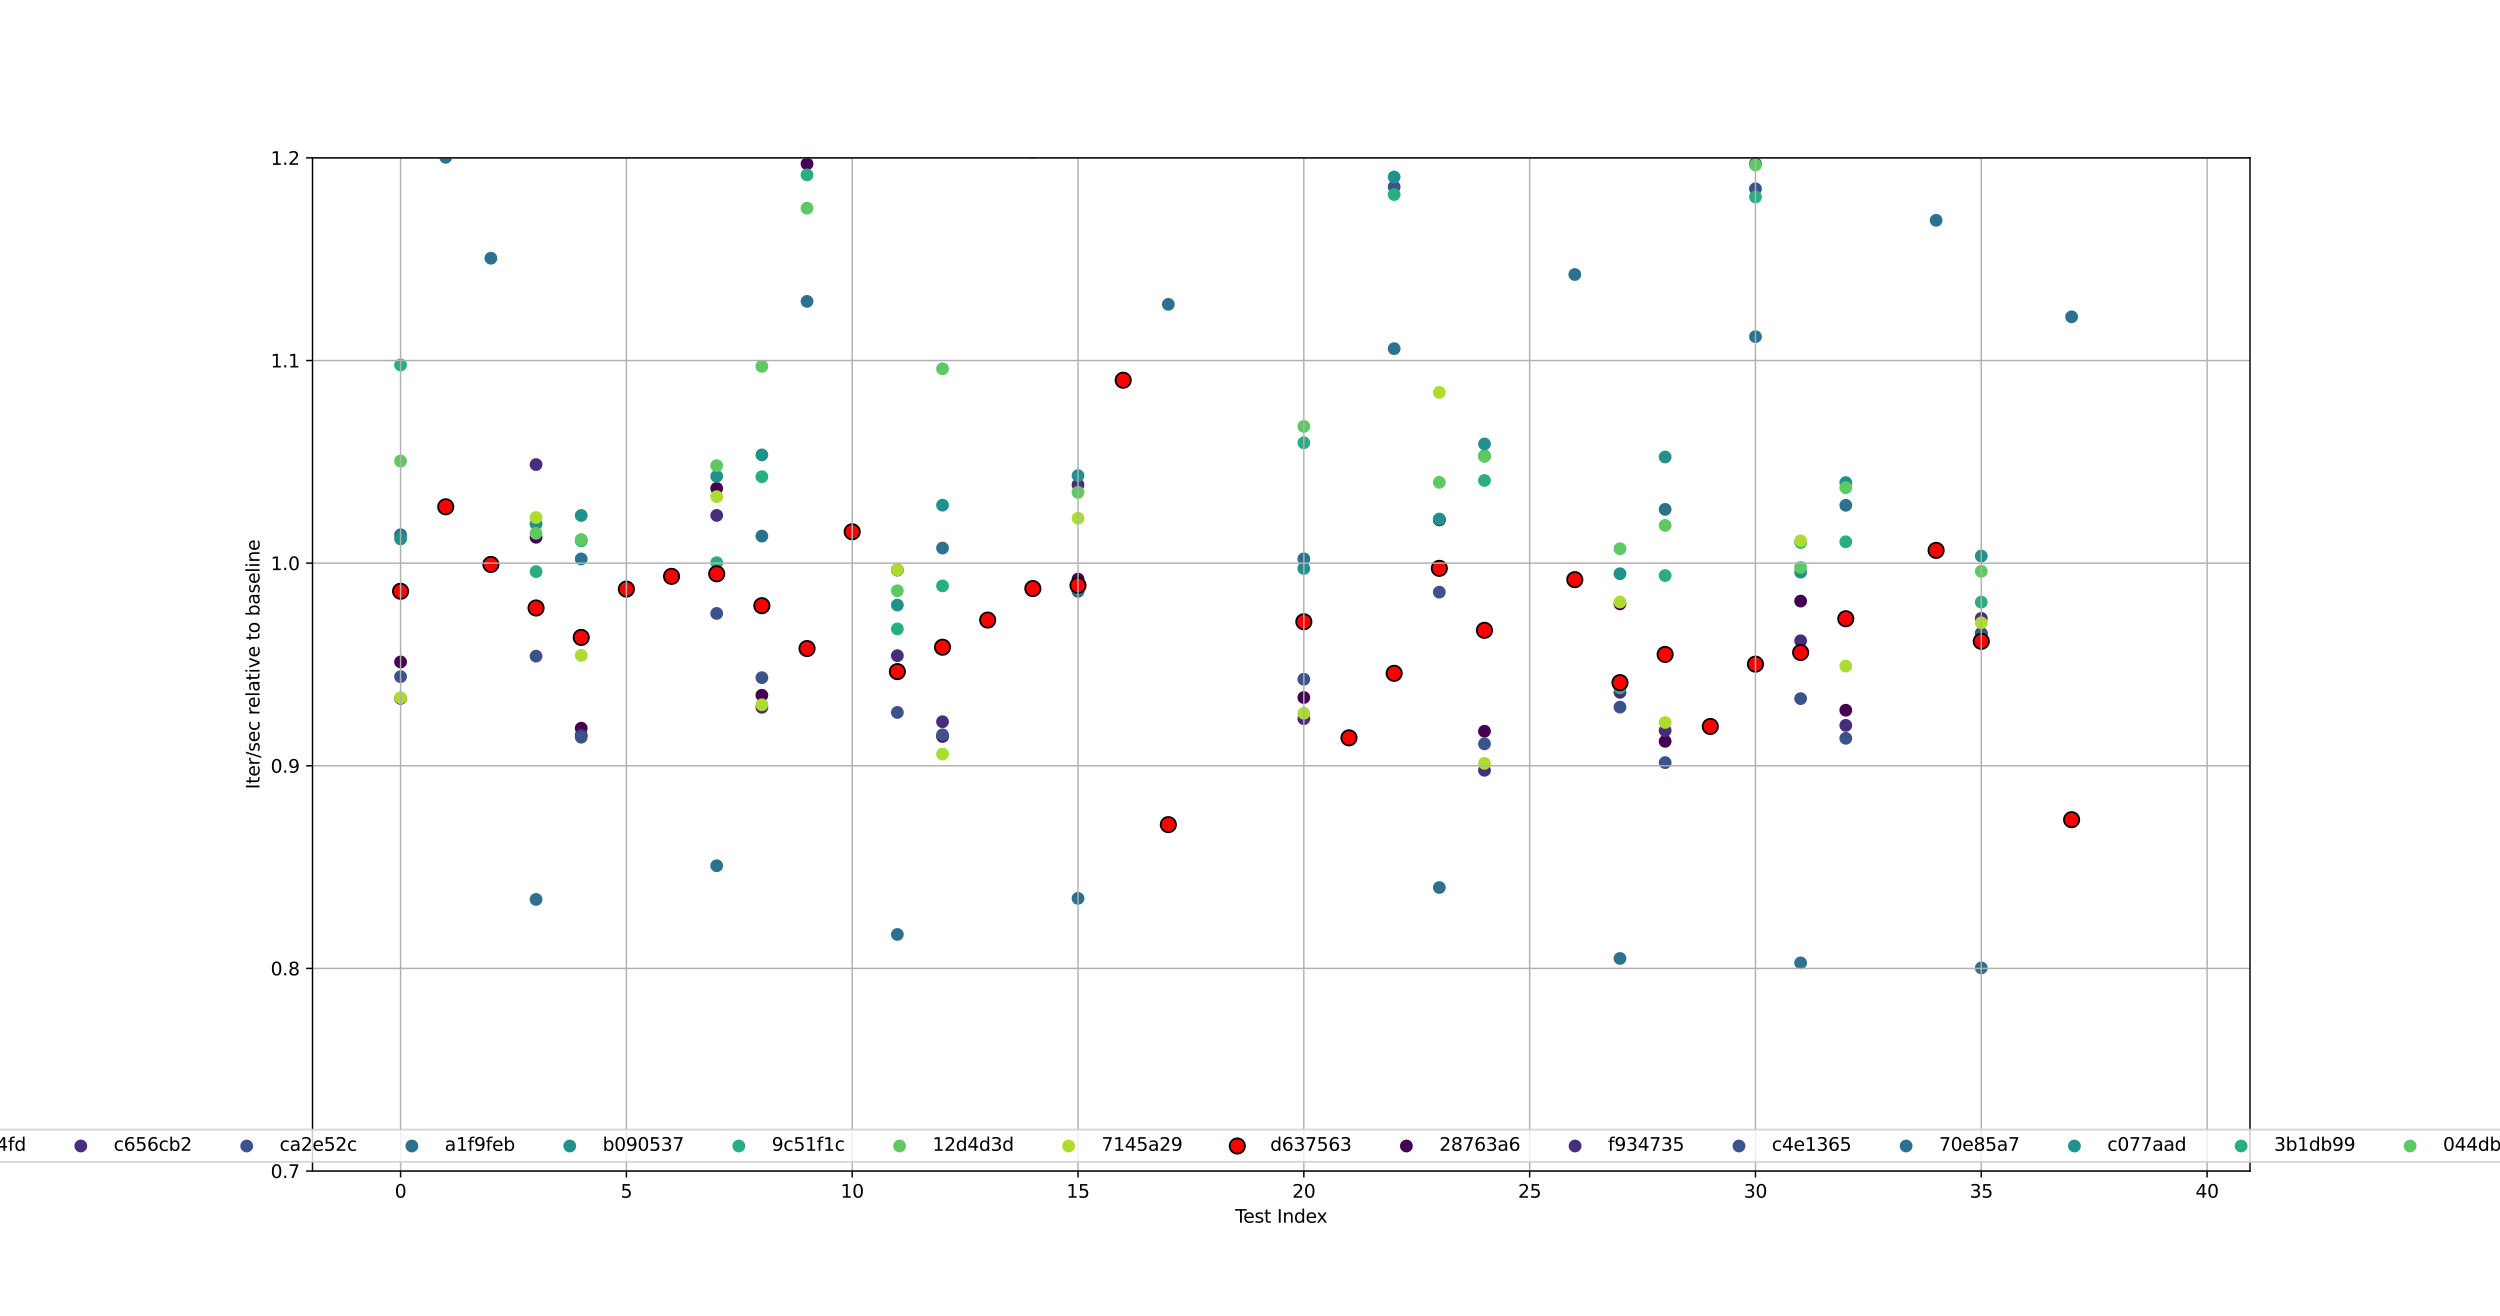 <?xml version="1.0" encoding="utf-8" standalone="no"?>
<!DOCTYPE svg PUBLIC "-//W3C//DTD SVG 1.1//EN"
  "http://www.w3.org/Graphics/SVG/1.1/DTD/svg11.dtd">
<svg xmlns:xlink="http://www.w3.org/1999/xlink" width="1368pt" height="720pt" viewBox="0 0 1368 720" xmlns="http://www.w3.org/2000/svg" version="1.1">
 <defs>
  <style type="text/css">*{stroke-linejoin: round; stroke-linecap: butt}</style>
 </defs>
 <g id="figure_1">
  <g id="patch_1">
   <path d="M 0 720 
L 1368 720 
L 1368 0 
L 0 0 
z
" style="fill: #ffffff"/>
  </g>
  <g id="axes_1">
   <g id="patch_2">
    <path d="M 171 640.8 
L 1231.2 640.8 
L 1231.2 86.4 
L 171 86.4 
z
" style="fill: #ffffff"/>
   </g>
   <g id="PathCollection_1">
    <defs>
     <path id="m7abe7304a9" d="M 0 3 
C 0.796 3 1.559 2.684 2.121 2.121 
C 2.684 1.559 3 0.796 3 0 
C 3 -0.796 2.684 -1.559 2.121 -2.121 
C 1.559 -2.684 0.796 -3 0 -3 
C -0.796 -3 -1.559 -2.684 -2.121 -2.121 
C -2.684 -1.559 -3 -0.796 -3 0 
C -3 0.796 -2.684 1.559 -2.121 2.121 
C -1.559 2.684 -0.796 3 0 3 
z
" style="stroke: #440154"/>
    </defs>
    <g clip-path="url(#pf909a061dc)">
     <use xlink:href="#m7abe7304a9" x="219.191" y="362.218" style="fill: #440154; stroke: #440154"/>
    </g>
   </g>
   <g id="PathCollection_2">
    <defs>
     <path id="m1c9fdbf837" d="M 0 3 
C 0.796 3 1.559 2.684 2.121 2.121 
C 2.684 1.559 3 0.796 3 0 
C 3 -0.796 2.684 -1.559 2.121 -2.121 
C 1.559 -2.684 0.796 -3 0 -3 
C -0.796 -3 -1.559 -2.684 -2.121 -2.121 
C -2.684 -1.559 -3 -0.796 -3 0 
C -3 0.796 -2.684 1.559 -2.121 2.121 
C -1.559 2.684 -0.796 3 0 3 
z
" style="stroke: #472d7b"/>
    </defs>
    <g clip-path="url(#pf909a061dc)">
     <use xlink:href="#m1c9fdbf837" x="219.191" y="382.159" style="fill: #472d7b; stroke: #472d7b"/>
    </g>
   </g>
   <g id="PathCollection_3">
    <defs>
     <path id="mec81188e95" d="M 0 3 
C 0.796 3 1.559 2.684 2.121 2.121 
C 2.684 1.559 3 0.796 3 0 
C 3 -0.796 2.684 -1.559 2.121 -2.121 
C 1.559 -2.684 0.796 -3 0 -3 
C -0.796 -3 -1.559 -2.684 -2.121 -2.121 
C -2.684 -1.559 -3 -0.796 -3 0 
C -3 0.796 -2.684 1.559 -2.121 2.121 
C -1.559 2.684 -0.796 3 0 3 
z
" style="stroke: #3b528b"/>
    </defs>
    <g clip-path="url(#pf909a061dc)">
     <use xlink:href="#mec81188e95" x="219.191" y="370.266" style="fill: #3b528b; stroke: #3b528b"/>
    </g>
   </g>
   <g id="PathCollection_4">
    <defs>
     <path id="m796e71e64a" d="M 0 3 
C 0.796 3 1.559 2.684 2.121 2.121 
C 2.684 1.559 3 0.796 3 0 
C 3 -0.796 2.684 -1.559 2.121 -2.121 
C 1.559 -2.684 0.796 -3 0 -3 
C -0.796 -3 -1.559 -2.684 -2.121 -2.121 
C -2.684 -1.559 -3 -0.796 -3 0 
C -3 0.796 -2.684 1.559 -2.121 2.121 
C -1.559 2.684 -0.796 3 0 3 
z
" style="stroke: #2c728e"/>
    </defs>
    <g clip-path="url(#pf909a061dc)">
     <use xlink:href="#m796e71e64a" x="219.191" y="292.614" style="fill: #2c728e; stroke: #2c728e"/>
    </g>
   </g>
   <g id="PathCollection_5">
    <defs>
     <path id="m993e8ea969" d="M 0 3 
C 0.796 3 1.559 2.684 2.121 2.121 
C 2.684 1.559 3 0.796 3 0 
C 3 -0.796 2.684 -1.559 2.121 -2.121 
C 1.559 -2.684 0.796 -3 0 -3 
C -0.796 -3 -1.559 -2.684 -2.121 -2.121 
C -2.684 -1.559 -3 -0.796 -3 0 
C -3 0.796 -2.684 1.559 -2.121 2.121 
C -1.559 2.684 -0.796 3 0 3 
z
" style="stroke: #21918c"/>
    </defs>
    <g clip-path="url(#pf909a061dc)">
     <use xlink:href="#m993e8ea969" x="219.191" y="294.875" style="fill: #21918c; stroke: #21918c"/>
    </g>
   </g>
   <g id="PathCollection_6">
    <defs>
     <path id="m74eadd53a7" d="M 0 3 
C 0.796 3 1.559 2.684 2.121 2.121 
C 2.684 1.559 3 0.796 3 0 
C 3 -0.796 2.684 -1.559 2.121 -2.121 
C 1.559 -2.684 0.796 -3 0 -3 
C -0.796 -3 -1.559 -2.684 -2.121 -2.121 
C -2.684 -1.559 -3 -0.796 -3 0 
C -3 0.796 -2.684 1.559 -2.121 2.121 
C -1.559 2.684 -0.796 3 0 3 
z
" style="stroke: #28ae80"/>
    </defs>
    <g clip-path="url(#pf909a061dc)">
     <use xlink:href="#m74eadd53a7" x="219.191" y="199.713" style="fill: #28ae80; stroke: #28ae80"/>
    </g>
   </g>
   <g id="PathCollection_7">
    <defs>
     <path id="mabd2d3d002" d="M 0 3 
C 0.796 3 1.559 2.684 2.121 2.121 
C 2.684 1.559 3 0.796 3 0 
C 3 -0.796 2.684 -1.559 2.121 -2.121 
C 1.559 -2.684 0.796 -3 0 -3 
C -0.796 -3 -1.559 -2.684 -2.121 -2.121 
C -2.684 -1.559 -3 -0.796 -3 0 
C -3 0.796 -2.684 1.559 -2.121 2.121 
C -1.559 2.684 -0.796 3 0 3 
z
" style="stroke: #5ec962"/>
    </defs>
    <g clip-path="url(#pf909a061dc)">
     <use xlink:href="#mabd2d3d002" x="219.191" y="252.282" style="fill: #5ec962; stroke: #5ec962"/>
    </g>
   </g>
   <g id="PathCollection_8">
    <defs>
     <path id="m2d18e728e9" d="M 0 3 
C 0.796 3 1.559 2.684 2.121 2.121 
C 2.684 1.559 3 0.796 3 0 
C 3 -0.796 2.684 -1.559 2.121 -2.121 
C 1.559 -2.684 0.796 -3 0 -3 
C -0.796 -3 -1.559 -2.684 -2.121 -2.121 
C -2.684 -1.559 -3 -0.796 -3 0 
C -3 0.796 -2.684 1.559 -2.121 2.121 
C -1.559 2.684 -0.796 3 0 3 
z
" style="stroke: #addc30"/>
    </defs>
    <g clip-path="url(#pf909a061dc)">
     <use xlink:href="#m2d18e728e9" x="219.191" y="381.759" style="fill: #addc30; stroke: #addc30"/>
    </g>
   </g>
   <g id="PathCollection_9">
    <defs>
     <path id="m5df5dc817a" d="M 0 4.183 
C 1.109 4.183 2.174 3.743 2.958 2.958 
C 3.743 2.174 4.183 1.109 4.183 0 
C 4.183 -1.109 3.743 -2.174 2.958 -2.958 
C 2.174 -3.743 1.109 -4.183 0 -4.183 
C -1.109 -4.183 -2.174 -3.743 -2.958 -2.958 
C -3.743 -2.174 -4.183 -1.109 -4.183 0 
C -4.183 1.109 -3.743 2.174 -2.958 2.958 
C -2.174 3.743 -1.109 4.183 0 4.183 
z
" style="stroke: #000000"/>
    </defs>
    <g clip-path="url(#pf909a061dc)">
     <use xlink:href="#m5df5dc817a" x="219.191" y="323.537" style="fill: #ff0000; stroke: #000000"/>
    </g>
   </g>
   <g id="PathCollection_10">
    <g clip-path="url(#pf909a061dc)">
     <use xlink:href="#m7abe7304a9" x="243.904" y="2.228" style="fill: #440154; stroke: #440154"/>
    </g>
   </g>
   <g id="PathCollection_11">
    <g clip-path="url(#pf909a061dc)"/>
   </g>
   <g id="PathCollection_12">
    <g clip-path="url(#pf909a061dc)"/>
   </g>
   <g id="PathCollection_13">
    <g clip-path="url(#pf909a061dc)">
     <use xlink:href="#m796e71e64a" x="243.904" y="86.068" style="fill: #2c728e; stroke: #2c728e"/>
    </g>
   </g>
   <g id="PathCollection_14">
    <g clip-path="url(#pf909a061dc)"/>
   </g>
   <g id="PathCollection_15">
    <g clip-path="url(#pf909a061dc)"/>
   </g>
   <g id="PathCollection_16">
    <g clip-path="url(#pf909a061dc)"/>
   </g>
   <g id="PathCollection_17">
    <g clip-path="url(#pf909a061dc)"/>
   </g>
   <g id="PathCollection_18">
    <g clip-path="url(#pf909a061dc)">
     <use xlink:href="#m5df5dc817a" x="243.904" y="277.326" style="fill: #ff0000; stroke: #000000"/>
    </g>
   </g>
   <g id="PathCollection_19">
    <g clip-path="url(#pf909a061dc)">
     <use xlink:href="#m7abe7304a9" x="268.617" y="30.512" style="fill: #440154; stroke: #440154"/>
    </g>
   </g>
   <g id="PathCollection_20">
    <g clip-path="url(#pf909a061dc)">
     <use xlink:href="#m1c9fdbf837" x="268.617" y="3.727" style="fill: #472d7b; stroke: #472d7b"/>
    </g>
   </g>
   <g id="PathCollection_21">
    <g clip-path="url(#pf909a061dc)">
     <use xlink:href="#mec81188e95" x="268.617" y="38.205" style="fill: #3b528b; stroke: #3b528b"/>
    </g>
   </g>
   <g id="PathCollection_22">
    <g clip-path="url(#pf909a061dc)">
     <use xlink:href="#m796e71e64a" x="268.617" y="141.295" style="fill: #2c728e; stroke: #2c728e"/>
    </g>
   </g>
   <g id="PathCollection_23">
    <g clip-path="url(#pf909a061dc)"/>
   </g>
   <g id="PathCollection_24">
    <g clip-path="url(#pf909a061dc)">
     <use xlink:href="#m74eadd53a7" x="268.617" y="34.301" style="fill: #28ae80; stroke: #28ae80"/>
    </g>
   </g>
   <g id="PathCollection_25">
    <g clip-path="url(#pf909a061dc)">
     <use xlink:href="#mabd2d3d002" x="268.617" y="34.722" style="fill: #5ec962; stroke: #5ec962"/>
    </g>
   </g>
   <g id="PathCollection_26">
    <g clip-path="url(#pf909a061dc)"/>
   </g>
   <g id="PathCollection_27">
    <g clip-path="url(#pf909a061dc)">
     <use xlink:href="#m5df5dc817a" x="268.617" y="308.859" style="fill: #ff0000; stroke: #000000"/>
    </g>
   </g>
   <g id="PathCollection_28">
    <g clip-path="url(#pf909a061dc)">
     <use xlink:href="#m7abe7304a9" x="293.331" y="294.004" style="fill: #440154; stroke: #440154"/>
    </g>
   </g>
   <g id="PathCollection_29">
    <g clip-path="url(#pf909a061dc)">
     <use xlink:href="#m1c9fdbf837" x="293.331" y="254.208" style="fill: #472d7b; stroke: #472d7b"/>
    </g>
   </g>
   <g id="PathCollection_30">
    <g clip-path="url(#pf909a061dc)">
     <use xlink:href="#mec81188e95" x="293.331" y="359.046" style="fill: #3b528b; stroke: #3b528b"/>
    </g>
   </g>
   <g id="PathCollection_31">
    <g clip-path="url(#pf909a061dc)">
     <use xlink:href="#m796e71e64a" x="293.331" y="492.174" style="fill: #2c728e; stroke: #2c728e"/>
    </g>
   </g>
   <g id="PathCollection_32">
    <g clip-path="url(#pf909a061dc)">
     <use xlink:href="#m993e8ea969" x="293.331" y="286.686" style="fill: #21918c; stroke: #21918c"/>
    </g>
   </g>
   <g id="PathCollection_33">
    <g clip-path="url(#pf909a061dc)">
     <use xlink:href="#m74eadd53a7" x="293.331" y="312.789" style="fill: #28ae80; stroke: #28ae80"/>
    </g>
   </g>
   <g id="PathCollection_34">
    <g clip-path="url(#pf909a061dc)">
     <use xlink:href="#mabd2d3d002" x="293.331" y="291.829" style="fill: #5ec962; stroke: #5ec962"/>
    </g>
   </g>
   <g id="PathCollection_35">
    <g clip-path="url(#pf909a061dc)">
     <use xlink:href="#m2d18e728e9" x="293.331" y="283.157" style="fill: #addc30; stroke: #addc30"/>
    </g>
   </g>
   <g id="PathCollection_36">
    <g clip-path="url(#pf909a061dc)">
     <use xlink:href="#m5df5dc817a" x="293.331" y="332.696" style="fill: #ff0000; stroke: #000000"/>
    </g>
   </g>
   <g id="PathCollection_37">
    <g clip-path="url(#pf909a061dc)">
     <use xlink:href="#m7abe7304a9" x="318.044" y="398.491" style="fill: #440154; stroke: #440154"/>
    </g>
   </g>
   <g id="PathCollection_38">
    <g clip-path="url(#pf909a061dc)">
     <use xlink:href="#m1c9fdbf837" x="318.044" y="402.271" style="fill: #472d7b; stroke: #472d7b"/>
    </g>
   </g>
   <g id="PathCollection_39">
    <g clip-path="url(#pf909a061dc)">
     <use xlink:href="#mec81188e95" x="318.044" y="403.404" style="fill: #3b528b; stroke: #3b528b"/>
    </g>
   </g>
   <g id="PathCollection_40">
    <g clip-path="url(#pf909a061dc)">
     <use xlink:href="#m796e71e64a" x="318.044" y="305.844" style="fill: #2c728e; stroke: #2c728e"/>
    </g>
   </g>
   <g id="PathCollection_41">
    <g clip-path="url(#pf909a061dc)">
     <use xlink:href="#m993e8ea969" x="318.044" y="282.067" style="fill: #21918c; stroke: #21918c"/>
    </g>
   </g>
   <g id="PathCollection_42">
    <g clip-path="url(#pf909a061dc)">
     <use xlink:href="#m74eadd53a7" x="318.044" y="295.929" style="fill: #28ae80; stroke: #28ae80"/>
    </g>
   </g>
   <g id="PathCollection_43">
    <g clip-path="url(#pf909a061dc)">
     <use xlink:href="#mabd2d3d002" x="318.044" y="295.242" style="fill: #5ec962; stroke: #5ec962"/>
    </g>
   </g>
   <g id="PathCollection_44">
    <g clip-path="url(#pf909a061dc)">
     <use xlink:href="#m2d18e728e9" x="318.044" y="358.639" style="fill: #addc30; stroke: #addc30"/>
    </g>
   </g>
   <g id="PathCollection_45">
    <g clip-path="url(#pf909a061dc)">
     <use xlink:href="#m5df5dc817a" x="318.044" y="348.801" style="fill: #ff0000; stroke: #000000"/>
    </g>
   </g>
   <g id="PathCollection_46">
    <g clip-path="url(#pf909a061dc)"/>
   </g>
   <g id="PathCollection_47">
    <g clip-path="url(#pf909a061dc)"/>
   </g>
   <g id="PathCollection_48">
    <g clip-path="url(#pf909a061dc)"/>
   </g>
   <g id="PathCollection_49">
    <g clip-path="url(#pf909a061dc)"/>
   </g>
   <g id="PathCollection_50">
    <g clip-path="url(#pf909a061dc)"/>
   </g>
   <g id="PathCollection_51">
    <g clip-path="url(#pf909a061dc)"/>
   </g>
   <g id="PathCollection_52">
    <g clip-path="url(#pf909a061dc)"/>
   </g>
   <g id="PathCollection_53">
    <g clip-path="url(#pf909a061dc)"/>
   </g>
   <g id="PathCollection_54">
    <g clip-path="url(#pf909a061dc)">
     <use xlink:href="#m5df5dc817a" x="342.757" y="322.351" style="fill: #ff0000; stroke: #000000"/>
    </g>
   </g>
   <g id="PathCollection_55">
    <g clip-path="url(#pf909a061dc)">
     <use xlink:href="#m7abe7304a9" x="367.471" y="6.097" style="fill: #440154; stroke: #440154"/>
    </g>
   </g>
   <g id="PathCollection_56">
    <g clip-path="url(#pf909a061dc)"/>
   </g>
   <g id="PathCollection_57">
    <g clip-path="url(#pf909a061dc)">
     <use xlink:href="#mec81188e95" x="367.471" y="20.971" style="fill: #3b528b; stroke: #3b528b"/>
    </g>
   </g>
   <g id="PathCollection_58">
    <g clip-path="url(#pf909a061dc)">
     <use xlink:href="#m796e71e64a" x="367.471" y="62.59" style="fill: #2c728e; stroke: #2c728e"/>
    </g>
   </g>
   <g id="PathCollection_59">
    <g clip-path="url(#pf909a061dc)"/>
   </g>
   <g id="PathCollection_60">
    <g clip-path="url(#pf909a061dc)"/>
   </g>
   <g id="PathCollection_61">
    <g clip-path="url(#pf909a061dc)">
     <use xlink:href="#mabd2d3d002" x="367.471" y="1.851" style="fill: #5ec962; stroke: #5ec962"/>
    </g>
   </g>
   <g id="PathCollection_62">
    <g clip-path="url(#pf909a061dc)"/>
   </g>
   <g id="PathCollection_63">
    <g clip-path="url(#pf909a061dc)">
     <use xlink:href="#m5df5dc817a" x="367.471" y="315.377" style="fill: #ff0000; stroke: #000000"/>
    </g>
   </g>
   <g id="PathCollection_64">
    <g clip-path="url(#pf909a061dc)">
     <use xlink:href="#m7abe7304a9" x="392.184" y="267.257" style="fill: #440154; stroke: #440154"/>
    </g>
   </g>
   <g id="PathCollection_65">
    <g clip-path="url(#pf909a061dc)">
     <use xlink:href="#m1c9fdbf837" x="392.184" y="282.03" style="fill: #472d7b; stroke: #472d7b"/>
    </g>
   </g>
   <g id="PathCollection_66">
    <g clip-path="url(#pf909a061dc)">
     <use xlink:href="#mec81188e95" x="392.184" y="335.674" style="fill: #3b528b; stroke: #3b528b"/>
    </g>
   </g>
   <g id="PathCollection_67">
    <g clip-path="url(#pf909a061dc)">
     <use xlink:href="#m796e71e64a" x="392.184" y="473.729" style="fill: #2c728e; stroke: #2c728e"/>
    </g>
   </g>
   <g id="PathCollection_68">
    <g clip-path="url(#pf909a061dc)">
     <use xlink:href="#m993e8ea969" x="392.184" y="260.611" style="fill: #21918c; stroke: #21918c"/>
    </g>
   </g>
   <g id="PathCollection_69">
    <g clip-path="url(#pf909a061dc)">
     <use xlink:href="#m74eadd53a7" x="392.184" y="307.915" style="fill: #28ae80; stroke: #28ae80"/>
    </g>
   </g>
   <g id="PathCollection_70">
    <g clip-path="url(#pf909a061dc)">
     <use xlink:href="#mabd2d3d002" x="392.184" y="254.8" style="fill: #5ec962; stroke: #5ec962"/>
    </g>
   </g>
   <g id="PathCollection_71">
    <g clip-path="url(#pf909a061dc)">
     <use xlink:href="#m2d18e728e9" x="392.184" y="271.781" style="fill: #addc30; stroke: #addc30"/>
    </g>
   </g>
   <g id="PathCollection_72">
    <g clip-path="url(#pf909a061dc)">
     <use xlink:href="#m5df5dc817a" x="392.184" y="313.989" style="fill: #ff0000; stroke: #000000"/>
    </g>
   </g>
   <g id="PathCollection_73">
    <g clip-path="url(#pf909a061dc)">
     <use xlink:href="#m7abe7304a9" x="416.897" y="380.445" style="fill: #440154; stroke: #440154"/>
    </g>
   </g>
   <g id="PathCollection_74">
    <g clip-path="url(#pf909a061dc)">
     <use xlink:href="#m1c9fdbf837" x="416.897" y="387.049" style="fill: #472d7b; stroke: #472d7b"/>
    </g>
   </g>
   <g id="PathCollection_75">
    <g clip-path="url(#pf909a061dc)">
     <use xlink:href="#mec81188e95" x="416.897" y="370.82" style="fill: #3b528b; stroke: #3b528b"/>
    </g>
   </g>
   <g id="PathCollection_76">
    <g clip-path="url(#pf909a061dc)">
     <use xlink:href="#m796e71e64a" x="416.897" y="293.348" style="fill: #2c728e; stroke: #2c728e"/>
    </g>
   </g>
   <g id="PathCollection_77">
    <g clip-path="url(#pf909a061dc)">
     <use xlink:href="#m993e8ea969" x="416.897" y="248.918" style="fill: #21918c; stroke: #21918c"/>
    </g>
   </g>
   <g id="PathCollection_78">
    <g clip-path="url(#pf909a061dc)">
     <use xlink:href="#m74eadd53a7" x="416.897" y="260.864" style="fill: #28ae80; stroke: #28ae80"/>
    </g>
   </g>
   <g id="PathCollection_79">
    <g clip-path="url(#pf909a061dc)">
     <use xlink:href="#mabd2d3d002" x="416.897" y="200.452" style="fill: #5ec962; stroke: #5ec962"/>
    </g>
   </g>
   <g id="PathCollection_80">
    <g clip-path="url(#pf909a061dc)">
     <use xlink:href="#m2d18e728e9" x="416.897" y="385.638" style="fill: #addc30; stroke: #addc30"/>
    </g>
   </g>
   <g id="PathCollection_81">
    <g clip-path="url(#pf909a061dc)">
     <use xlink:href="#m5df5dc817a" x="416.897" y="331.438" style="fill: #ff0000; stroke: #000000"/>
    </g>
   </g>
   <g id="PathCollection_82">
    <g clip-path="url(#pf909a061dc)">
     <use xlink:href="#m7abe7304a9" x="441.61" y="89.644" style="fill: #440154; stroke: #440154"/>
    </g>
   </g>
   <g id="PathCollection_83">
    <g clip-path="url(#pf909a061dc)">
     <use xlink:href="#m1c9fdbf837" x="441.61" y="79.512" style="fill: #472d7b; stroke: #472d7b"/>
    </g>
   </g>
   <g id="PathCollection_84">
    <g clip-path="url(#pf909a061dc)">
     <use xlink:href="#mec81188e95" x="441.61" y="74.316" style="fill: #3b528b; stroke: #3b528b"/>
    </g>
   </g>
   <g id="PathCollection_85">
    <g clip-path="url(#pf909a061dc)">
     <use xlink:href="#m796e71e64a" x="441.61" y="164.908" style="fill: #2c728e; stroke: #2c728e"/>
    </g>
   </g>
   <g id="PathCollection_86">
    <g clip-path="url(#pf909a061dc)">
     <use xlink:href="#m993e8ea969" x="441.61" y="58.776" style="fill: #21918c; stroke: #21918c"/>
    </g>
   </g>
   <g id="PathCollection_87">
    <g clip-path="url(#pf909a061dc)">
     <use xlink:href="#m74eadd53a7" x="441.61" y="95.702" style="fill: #28ae80; stroke: #28ae80"/>
    </g>
   </g>
   <g id="PathCollection_88">
    <g clip-path="url(#pf909a061dc)">
     <use xlink:href="#mabd2d3d002" x="441.61" y="113.913" style="fill: #5ec962; stroke: #5ec962"/>
    </g>
   </g>
   <g id="PathCollection_89">
    <g clip-path="url(#pf909a061dc)">
     <use xlink:href="#m2d18e728e9" x="441.61" y="46.921" style="fill: #addc30; stroke: #addc30"/>
    </g>
   </g>
   <g id="PathCollection_90">
    <g clip-path="url(#pf909a061dc)">
     <use xlink:href="#m5df5dc817a" x="441.61" y="354.89" style="fill: #ff0000; stroke: #000000"/>
    </g>
   </g>
   <g id="PathCollection_91">
    <g clip-path="url(#pf909a061dc)">
     <use xlink:href="#m7abe7304a9" x="466.324" y="36.219" style="fill: #440154; stroke: #440154"/>
    </g>
   </g>
   <g id="PathCollection_92">
    <g clip-path="url(#pf909a061dc)"/>
   </g>
   <g id="PathCollection_93">
    <g clip-path="url(#pf909a061dc)">
     <use xlink:href="#mec81188e95" x="466.324" y="15.265" style="fill: #3b528b; stroke: #3b528b"/>
    </g>
   </g>
   <g id="PathCollection_94">
    <g clip-path="url(#pf909a061dc)">
     <use xlink:href="#m796e71e64a" x="466.324" y="79.043" style="fill: #2c728e; stroke: #2c728e"/>
    </g>
   </g>
   <g id="PathCollection_95">
    <g clip-path="url(#pf909a061dc)"/>
   </g>
   <g id="PathCollection_96">
    <g clip-path="url(#pf909a061dc)">
     <use xlink:href="#m74eadd53a7" x="466.324" y="4.73" style="fill: #28ae80; stroke: #28ae80"/>
    </g>
   </g>
   <g id="PathCollection_97">
    <g clip-path="url(#pf909a061dc)">
     <use xlink:href="#mabd2d3d002" x="466.324" y="14.371" style="fill: #5ec962; stroke: #5ec962"/>
    </g>
   </g>
   <g id="PathCollection_98">
    <g clip-path="url(#pf909a061dc)"/>
   </g>
   <g id="PathCollection_99">
    <g clip-path="url(#pf909a061dc)">
     <use xlink:href="#m5df5dc817a" x="466.324" y="290.98" style="fill: #ff0000; stroke: #000000"/>
    </g>
   </g>
   <g id="PathCollection_100">
    <g clip-path="url(#pf909a061dc)">
     <use xlink:href="#m7abe7304a9" x="491.037" y="311.937" style="fill: #440154; stroke: #440154"/>
    </g>
   </g>
   <g id="PathCollection_101">
    <g clip-path="url(#pf909a061dc)">
     <use xlink:href="#m1c9fdbf837" x="491.037" y="358.789" style="fill: #472d7b; stroke: #472d7b"/>
    </g>
   </g>
   <g id="PathCollection_102">
    <g clip-path="url(#pf909a061dc)">
     <use xlink:href="#mec81188e95" x="491.037" y="389.84" style="fill: #3b528b; stroke: #3b528b"/>
    </g>
   </g>
   <g id="PathCollection_103">
    <g clip-path="url(#pf909a061dc)">
     <use xlink:href="#m796e71e64a" x="491.037" y="511.335" style="fill: #2c728e; stroke: #2c728e"/>
    </g>
   </g>
   <g id="PathCollection_104">
    <g clip-path="url(#pf909a061dc)">
     <use xlink:href="#m993e8ea969" x="491.037" y="331.081" style="fill: #21918c; stroke: #21918c"/>
    </g>
   </g>
   <g id="PathCollection_105">
    <g clip-path="url(#pf909a061dc)">
     <use xlink:href="#m74eadd53a7" x="491.037" y="344.15" style="fill: #28ae80; stroke: #28ae80"/>
    </g>
   </g>
   <g id="PathCollection_106">
    <g clip-path="url(#pf909a061dc)">
     <use xlink:href="#mabd2d3d002" x="491.037" y="323.257" style="fill: #5ec962; stroke: #5ec962"/>
    </g>
   </g>
   <g id="PathCollection_107">
    <g clip-path="url(#pf909a061dc)">
     <use xlink:href="#m2d18e728e9" x="491.037" y="311.855" style="fill: #addc30; stroke: #addc30"/>
    </g>
   </g>
   <g id="PathCollection_108">
    <g clip-path="url(#pf909a061dc)">
     <use xlink:href="#m5df5dc817a" x="491.037" y="367.507" style="fill: #ff0000; stroke: #000000"/>
    </g>
   </g>
   <g id="PathCollection_109">
    <g clip-path="url(#pf909a061dc)">
     <use xlink:href="#m7abe7304a9" x="515.75" y="402.961" style="fill: #440154; stroke: #440154"/>
    </g>
   </g>
   <g id="PathCollection_110">
    <g clip-path="url(#pf909a061dc)">
     <use xlink:href="#m1c9fdbf837" x="515.75" y="394.932" style="fill: #472d7b; stroke: #472d7b"/>
    </g>
   </g>
   <g id="PathCollection_111">
    <g clip-path="url(#pf909a061dc)">
     <use xlink:href="#mec81188e95" x="515.75" y="402.094" style="fill: #3b528b; stroke: #3b528b"/>
    </g>
   </g>
   <g id="PathCollection_112">
    <g clip-path="url(#pf909a061dc)">
     <use xlink:href="#m796e71e64a" x="515.75" y="299.892" style="fill: #2c728e; stroke: #2c728e"/>
    </g>
   </g>
   <g id="PathCollection_113">
    <g clip-path="url(#pf909a061dc)">
     <use xlink:href="#m993e8ea969" x="515.75" y="276.427" style="fill: #21918c; stroke: #21918c"/>
    </g>
   </g>
   <g id="PathCollection_114">
    <g clip-path="url(#pf909a061dc)">
     <use xlink:href="#m74eadd53a7" x="515.75" y="320.592" style="fill: #28ae80; stroke: #28ae80"/>
    </g>
   </g>
   <g id="PathCollection_115">
    <g clip-path="url(#pf909a061dc)">
     <use xlink:href="#mabd2d3d002" x="515.75" y="201.783" style="fill: #5ec962; stroke: #5ec962"/>
    </g>
   </g>
   <g id="PathCollection_116">
    <g clip-path="url(#pf909a061dc)">
     <use xlink:href="#m2d18e728e9" x="515.75" y="412.631" style="fill: #addc30; stroke: #addc30"/>
    </g>
   </g>
   <g id="PathCollection_117">
    <g clip-path="url(#pf909a061dc)">
     <use xlink:href="#m5df5dc817a" x="515.75" y="354.154" style="fill: #ff0000; stroke: #000000"/>
    </g>
   </g>
   <g id="PathCollection_118">
    <g clip-path="url(#pf909a061dc)"/>
   </g>
   <g id="PathCollection_119">
    <g clip-path="url(#pf909a061dc)"/>
   </g>
   <g id="PathCollection_120">
    <g clip-path="url(#pf909a061dc)"/>
   </g>
   <g id="PathCollection_121">
    <g clip-path="url(#pf909a061dc)"/>
   </g>
   <g id="PathCollection_122">
    <g clip-path="url(#pf909a061dc)"/>
   </g>
   <g id="PathCollection_123">
    <g clip-path="url(#pf909a061dc)"/>
   </g>
   <g id="PathCollection_124">
    <g clip-path="url(#pf909a061dc)"/>
   </g>
   <g id="PathCollection_125">
    <g clip-path="url(#pf909a061dc)"/>
   </g>
   <g id="PathCollection_126">
    <g clip-path="url(#pf909a061dc)">
     <use xlink:href="#m5df5dc817a" x="540.464" y="339.298" style="fill: #ff0000; stroke: #000000"/>
    </g>
   </g>
   <g id="PathCollection_127">
    <g clip-path="url(#pf909a061dc)"/>
   </g>
   <g id="PathCollection_128">
    <g clip-path="url(#pf909a061dc)"/>
   </g>
   <g id="PathCollection_129">
    <g clip-path="url(#pf909a061dc)"/>
   </g>
   <g id="PathCollection_130">
    <g clip-path="url(#pf909a061dc)">
     <use xlink:href="#m796e71e64a" x="565.177" y="83.471" style="fill: #2c728e; stroke: #2c728e"/>
    </g>
   </g>
   <g id="PathCollection_131">
    <g clip-path="url(#pf909a061dc)"/>
   </g>
   <g id="PathCollection_132">
    <g clip-path="url(#pf909a061dc)"/>
   </g>
   <g id="PathCollection_133">
    <g clip-path="url(#pf909a061dc)">
     <use xlink:href="#mabd2d3d002" x="565.177" y="-0.262" style="fill: #5ec962; stroke: #5ec962"/>
    </g>
   </g>
   <g id="PathCollection_134">
    <g clip-path="url(#pf909a061dc)"/>
   </g>
   <g id="PathCollection_135">
    <g clip-path="url(#pf909a061dc)">
     <use xlink:href="#m5df5dc817a" x="565.177" y="322.057" style="fill: #ff0000; stroke: #000000"/>
    </g>
   </g>
   <g id="PathCollection_136">
    <g clip-path="url(#pf909a061dc)">
     <use xlink:href="#m7abe7304a9" x="589.89" y="316.898" style="fill: #440154; stroke: #440154"/>
    </g>
   </g>
   <g id="PathCollection_137">
    <g clip-path="url(#pf909a061dc)">
     <use xlink:href="#m1c9fdbf837" x="589.89" y="265.283" style="fill: #472d7b; stroke: #472d7b"/>
    </g>
   </g>
   <g id="PathCollection_138">
    <g clip-path="url(#pf909a061dc)">
     <use xlink:href="#mec81188e95" x="589.89" y="323.569" style="fill: #3b528b; stroke: #3b528b"/>
    </g>
   </g>
   <g id="PathCollection_139">
    <g clip-path="url(#pf909a061dc)">
     <use xlink:href="#m796e71e64a" x="589.89" y="491.567" style="fill: #2c728e; stroke: #2c728e"/>
    </g>
   </g>
   <g id="PathCollection_140">
    <g clip-path="url(#pf909a061dc)">
     <use xlink:href="#m993e8ea969" x="589.89" y="260.255" style="fill: #21918c; stroke: #21918c"/>
    </g>
   </g>
   <g id="PathCollection_141">
    <g clip-path="url(#pf909a061dc)">
     <use xlink:href="#m74eadd53a7" x="589.89" y="322.179" style="fill: #28ae80; stroke: #28ae80"/>
    </g>
   </g>
   <g id="PathCollection_142">
    <g clip-path="url(#pf909a061dc)">
     <use xlink:href="#mabd2d3d002" x="589.89" y="269.41" style="fill: #5ec962; stroke: #5ec962"/>
    </g>
   </g>
   <g id="PathCollection_143">
    <g clip-path="url(#pf909a061dc)">
     <use xlink:href="#m2d18e728e9" x="589.89" y="283.592" style="fill: #addc30; stroke: #addc30"/>
    </g>
   </g>
   <g id="PathCollection_144">
    <g clip-path="url(#pf909a061dc)">
     <use xlink:href="#m5df5dc817a" x="589.89" y="320.346" style="fill: #ff0000; stroke: #000000"/>
    </g>
   </g>
   <g id="PathCollection_145">
    <g clip-path="url(#pf909a061dc)"/>
   </g>
   <g id="PathCollection_146">
    <g clip-path="url(#pf909a061dc)"/>
   </g>
   <g id="PathCollection_147">
    <g clip-path="url(#pf909a061dc)"/>
   </g>
   <g id="PathCollection_148">
    <g clip-path="url(#pf909a061dc)"/>
   </g>
   <g id="PathCollection_149">
    <g clip-path="url(#pf909a061dc)"/>
   </g>
   <g id="PathCollection_150">
    <g clip-path="url(#pf909a061dc)"/>
   </g>
   <g id="PathCollection_151">
    <g clip-path="url(#pf909a061dc)"/>
   </g>
   <g id="PathCollection_152">
    <g clip-path="url(#pf909a061dc)"/>
   </g>
   <g id="PathCollection_153">
    <g clip-path="url(#pf909a061dc)">
     <use xlink:href="#m5df5dc817a" x="614.603" y="208.06" style="fill: #ff0000; stroke: #000000"/>
    </g>
   </g>
   <g id="PathCollection_154">
    <g clip-path="url(#pf909a061dc)"/>
   </g>
   <g id="PathCollection_155">
    <g clip-path="url(#pf909a061dc)">
     <use xlink:href="#m1c9fdbf837" x="639.317" y="24.111" style="fill: #472d7b; stroke: #472d7b"/>
    </g>
   </g>
   <g id="PathCollection_156">
    <g clip-path="url(#pf909a061dc)">
     <use xlink:href="#mec81188e95" x="639.317" y="44.555" style="fill: #3b528b; stroke: #3b528b"/>
    </g>
   </g>
   <g id="PathCollection_157">
    <g clip-path="url(#pf909a061dc)">
     <use xlink:href="#m796e71e64a" x="639.317" y="166.537" style="fill: #2c728e; stroke: #2c728e"/>
    </g>
   </g>
   <g id="PathCollection_158">
    <g clip-path="url(#pf909a061dc)">
     <use xlink:href="#m993e8ea969" x="639.317" y="59.053" style="fill: #21918c; stroke: #21918c"/>
    </g>
   </g>
   <g id="PathCollection_159">
    <g clip-path="url(#pf909a061dc)">
     <use xlink:href="#m74eadd53a7" x="639.317" y="31.508" style="fill: #28ae80; stroke: #28ae80"/>
    </g>
   </g>
   <g id="PathCollection_160">
    <g clip-path="url(#pf909a061dc)">
     <use xlink:href="#mabd2d3d002" x="639.317" y="8.851" style="fill: #5ec962; stroke: #5ec962"/>
    </g>
   </g>
   <g id="PathCollection_161">
    <g clip-path="url(#pf909a061dc)"/>
   </g>
   <g id="PathCollection_162">
    <g clip-path="url(#pf909a061dc)">
     <use xlink:href="#m5df5dc817a" x="639.317" y="451.241" style="fill: #ff0000; stroke: #000000"/>
    </g>
   </g>
   <g id="PathCollection_163">
    <g clip-path="url(#pf909a061dc)"/>
   </g>
   <g id="PathCollection_164">
    <g clip-path="url(#pf909a061dc)"/>
   </g>
   <g id="PathCollection_165">
    <g clip-path="url(#pf909a061dc)"/>
   </g>
   <g id="PathCollection_166">
    <g clip-path="url(#pf909a061dc)"/>
   </g>
   <g id="PathCollection_167">
    <g clip-path="url(#pf909a061dc)"/>
   </g>
   <g id="PathCollection_168">
    <g clip-path="url(#pf909a061dc)"/>
   </g>
   <g id="PathCollection_169">
    <g clip-path="url(#pf909a061dc)"/>
   </g>
   <g id="PathCollection_170">
    <g clip-path="url(#pf909a061dc)"/>
   </g>
   <g id="PathCollection_171">
    <g clip-path="url(#pf909a061dc)">
     <use xlink:href="#m5df5dc817a" x="664.03" y="56.014" style="fill: #ff0000; stroke: #000000"/>
    </g>
   </g>
   <g id="PathCollection_172">
    <g clip-path="url(#pf909a061dc)"/>
   </g>
   <g id="PathCollection_173">
    <g clip-path="url(#pf909a061dc)"/>
   </g>
   <g id="PathCollection_174">
    <g clip-path="url(#pf909a061dc)"/>
   </g>
   <g id="PathCollection_175">
    <g clip-path="url(#pf909a061dc)"/>
   </g>
   <g id="PathCollection_176">
    <g clip-path="url(#pf909a061dc)"/>
   </g>
   <g id="PathCollection_177">
    <g clip-path="url(#pf909a061dc)"/>
   </g>
   <g id="PathCollection_178">
    <g clip-path="url(#pf909a061dc)"/>
   </g>
   <g id="PathCollection_179">
    <g clip-path="url(#pf909a061dc)"/>
   </g>
   <g id="PathCollection_180">
    <g clip-path="url(#pf909a061dc)"/>
   </g>
   <g id="PathCollection_181">
    <g clip-path="url(#pf909a061dc)">
     <use xlink:href="#m7abe7304a9" x="713.457" y="381.686" style="fill: #440154; stroke: #440154"/>
    </g>
   </g>
   <g id="PathCollection_182">
    <g clip-path="url(#pf909a061dc)">
     <use xlink:href="#m1c9fdbf837" x="713.457" y="393.272" style="fill: #472d7b; stroke: #472d7b"/>
    </g>
   </g>
   <g id="PathCollection_183">
    <g clip-path="url(#pf909a061dc)">
     <use xlink:href="#mec81188e95" x="713.457" y="371.674" style="fill: #3b528b; stroke: #3b528b"/>
    </g>
   </g>
   <g id="PathCollection_184">
    <g clip-path="url(#pf909a061dc)">
     <use xlink:href="#m796e71e64a" x="713.457" y="305.786" style="fill: #2c728e; stroke: #2c728e"/>
    </g>
   </g>
   <g id="PathCollection_185">
    <g clip-path="url(#pf909a061dc)">
     <use xlink:href="#m993e8ea969" x="713.457" y="311.058" style="fill: #21918c; stroke: #21918c"/>
    </g>
   </g>
   <g id="PathCollection_186">
    <g clip-path="url(#pf909a061dc)">
     <use xlink:href="#m74eadd53a7" x="713.457" y="242.279" style="fill: #28ae80; stroke: #28ae80"/>
    </g>
   </g>
   <g id="PathCollection_187">
    <g clip-path="url(#pf909a061dc)">
     <use xlink:href="#mabd2d3d002" x="713.457" y="233.333" style="fill: #5ec962; stroke: #5ec962"/>
    </g>
   </g>
   <g id="PathCollection_188">
    <g clip-path="url(#pf909a061dc)">
     <use xlink:href="#m2d18e728e9" x="713.457" y="390.298" style="fill: #addc30; stroke: #addc30"/>
    </g>
   </g>
   <g id="PathCollection_189">
    <g clip-path="url(#pf909a061dc)">
     <use xlink:href="#m5df5dc817a" x="713.457" y="340.224" style="fill: #ff0000; stroke: #000000"/>
    </g>
   </g>
   <g id="PathCollection_190">
    <g clip-path="url(#pf909a061dc)"/>
   </g>
   <g id="PathCollection_191">
    <g clip-path="url(#pf909a061dc)"/>
   </g>
   <g id="PathCollection_192">
    <g clip-path="url(#pf909a061dc)"/>
   </g>
   <g id="PathCollection_193">
    <g clip-path="url(#pf909a061dc)"/>
   </g>
   <g id="PathCollection_194">
    <g clip-path="url(#pf909a061dc)"/>
   </g>
   <g id="PathCollection_195">
    <g clip-path="url(#pf909a061dc)"/>
   </g>
   <g id="PathCollection_196">
    <g clip-path="url(#pf909a061dc)"/>
   </g>
   <g id="PathCollection_197">
    <g clip-path="url(#pf909a061dc)"/>
   </g>
   <g id="PathCollection_198">
    <g clip-path="url(#pf909a061dc)">
     <use xlink:href="#m5df5dc817a" x="738.17" y="403.747" style="fill: #ff0000; stroke: #000000"/>
    </g>
   </g>
   <g id="PathCollection_199">
    <g clip-path="url(#pf909a061dc)">
     <use xlink:href="#m7abe7304a9" x="762.883" y="75.471" style="fill: #440154; stroke: #440154"/>
    </g>
   </g>
   <g id="PathCollection_200">
    <g clip-path="url(#pf909a061dc)">
     <use xlink:href="#m1c9fdbf837" x="762.883" y="64.638" style="fill: #472d7b; stroke: #472d7b"/>
    </g>
   </g>
   <g id="PathCollection_201">
    <g clip-path="url(#pf909a061dc)">
     <use xlink:href="#mec81188e95" x="762.883" y="102.274" style="fill: #3b528b; stroke: #3b528b"/>
    </g>
   </g>
   <g id="PathCollection_202">
    <g clip-path="url(#pf909a061dc)">
     <use xlink:href="#m796e71e64a" x="762.883" y="190.781" style="fill: #2c728e; stroke: #2c728e"/>
    </g>
   </g>
   <g id="PathCollection_203">
    <g clip-path="url(#pf909a061dc)">
     <use xlink:href="#m993e8ea969" x="762.883" y="96.857" style="fill: #21918c; stroke: #21918c"/>
    </g>
   </g>
   <g id="PathCollection_204">
    <g clip-path="url(#pf909a061dc)">
     <use xlink:href="#m74eadd53a7" x="762.883" y="106.45" style="fill: #28ae80; stroke: #28ae80"/>
    </g>
   </g>
   <g id="PathCollection_205">
    <g clip-path="url(#pf909a061dc)">
     <use xlink:href="#mabd2d3d002" x="762.883" y="79.482" style="fill: #5ec962; stroke: #5ec962"/>
    </g>
   </g>
   <g id="PathCollection_206">
    <g clip-path="url(#pf909a061dc)">
     <use xlink:href="#m2d18e728e9" x="762.883" y="33.043" style="fill: #addc30; stroke: #addc30"/>
    </g>
   </g>
   <g id="PathCollection_207">
    <g clip-path="url(#pf909a061dc)">
     <use xlink:href="#m5df5dc817a" x="762.883" y="368.451" style="fill: #ff0000; stroke: #000000"/>
    </g>
   </g>
   <g id="PathCollection_208">
    <g clip-path="url(#pf909a061dc)">
     <use xlink:href="#m7abe7304a9" x="787.597" y="284.44" style="fill: #440154; stroke: #440154"/>
    </g>
   </g>
   <g id="PathCollection_209">
    <g clip-path="url(#pf909a061dc)">
     <use xlink:href="#m1c9fdbf837" x="787.597" y="284.458" style="fill: #472d7b; stroke: #472d7b"/>
    </g>
   </g>
   <g id="PathCollection_210">
    <g clip-path="url(#pf909a061dc)">
     <use xlink:href="#mec81188e95" x="787.597" y="324.021" style="fill: #3b528b; stroke: #3b528b"/>
    </g>
   </g>
   <g id="PathCollection_211">
    <g clip-path="url(#pf909a061dc)">
     <use xlink:href="#m796e71e64a" x="787.597" y="485.658" style="fill: #2c728e; stroke: #2c728e"/>
    </g>
   </g>
   <g id="PathCollection_212">
    <g clip-path="url(#pf909a061dc)">
     <use xlink:href="#m993e8ea969" x="787.597" y="284.016" style="fill: #21918c; stroke: #21918c"/>
    </g>
   </g>
   <g id="PathCollection_213">
    <g clip-path="url(#pf909a061dc)">
     <use xlink:href="#m74eadd53a7" x="787.597" y="310.071" style="fill: #28ae80; stroke: #28ae80"/>
    </g>
   </g>
   <g id="PathCollection_214">
    <g clip-path="url(#pf909a061dc)">
     <use xlink:href="#mabd2d3d002" x="787.597" y="263.947" style="fill: #5ec962; stroke: #5ec962"/>
    </g>
   </g>
   <g id="PathCollection_215">
    <g clip-path="url(#pf909a061dc)">
     <use xlink:href="#m2d18e728e9" x="787.597" y="214.708" style="fill: #addc30; stroke: #addc30"/>
    </g>
   </g>
   <g id="PathCollection_216">
    <g clip-path="url(#pf909a061dc)">
     <use xlink:href="#m5df5dc817a" x="787.597" y="310.996" style="fill: #ff0000; stroke: #000000"/>
    </g>
   </g>
   <g id="PathCollection_217">
    <g clip-path="url(#pf909a061dc)">
     <use xlink:href="#m7abe7304a9" x="812.31" y="400.137" style="fill: #440154; stroke: #440154"/>
    </g>
   </g>
   <g id="PathCollection_218">
    <g clip-path="url(#pf909a061dc)">
     <use xlink:href="#m1c9fdbf837" x="812.31" y="421.497" style="fill: #472d7b; stroke: #472d7b"/>
    </g>
   </g>
   <g id="PathCollection_219">
    <g clip-path="url(#pf909a061dc)">
     <use xlink:href="#mec81188e95" x="812.31" y="407.028" style="fill: #3b528b; stroke: #3b528b"/>
    </g>
   </g>
   <g id="PathCollection_220">
    <g clip-path="url(#pf909a061dc)">
     <use xlink:href="#m796e71e64a" x="812.31" y="249.505" style="fill: #2c728e; stroke: #2c728e"/>
    </g>
   </g>
   <g id="PathCollection_221">
    <g clip-path="url(#pf909a061dc)">
     <use xlink:href="#m993e8ea969" x="812.31" y="242.956" style="fill: #21918c; stroke: #21918c"/>
    </g>
   </g>
   <g id="PathCollection_222">
    <g clip-path="url(#pf909a061dc)">
     <use xlink:href="#m74eadd53a7" x="812.31" y="262.918" style="fill: #28ae80; stroke: #28ae80"/>
    </g>
   </g>
   <g id="PathCollection_223">
    <g clip-path="url(#pf909a061dc)">
     <use xlink:href="#mabd2d3d002" x="812.31" y="249.704" style="fill: #5ec962; stroke: #5ec962"/>
    </g>
   </g>
   <g id="PathCollection_224">
    <g clip-path="url(#pf909a061dc)">
     <use xlink:href="#m2d18e728e9" x="812.31" y="417.703" style="fill: #addc30; stroke: #addc30"/>
    </g>
   </g>
   <g id="PathCollection_225">
    <g clip-path="url(#pf909a061dc)">
     <use xlink:href="#m5df5dc817a" x="812.31" y="344.914" style="fill: #ff0000; stroke: #000000"/>
    </g>
   </g>
   <g id="PathCollection_226">
    <g clip-path="url(#pf909a061dc)"/>
   </g>
   <g id="PathCollection_227">
    <g clip-path="url(#pf909a061dc)"/>
   </g>
   <g id="PathCollection_228">
    <g clip-path="url(#pf909a061dc)"/>
   </g>
   <g id="PathCollection_229">
    <g clip-path="url(#pf909a061dc)"/>
   </g>
   <g id="PathCollection_230">
    <g clip-path="url(#pf909a061dc)"/>
   </g>
   <g id="PathCollection_231">
    <g clip-path="url(#pf909a061dc)"/>
   </g>
   <g id="PathCollection_232">
    <g clip-path="url(#pf909a061dc)"/>
   </g>
   <g id="PathCollection_233">
    <g clip-path="url(#pf909a061dc)"/>
   </g>
   <g id="PathCollection_234">
    <g clip-path="url(#pf909a061dc)"/>
   </g>
   <g id="PathCollection_235">
    <g clip-path="url(#pf909a061dc)"/>
   </g>
   <g id="PathCollection_236">
    <g clip-path="url(#pf909a061dc)"/>
   </g>
   <g id="PathCollection_237">
    <g clip-path="url(#pf909a061dc)">
     <use xlink:href="#mec81188e95" x="861.736" y="25.427" style="fill: #3b528b; stroke: #3b528b"/>
    </g>
   </g>
   <g id="PathCollection_238">
    <g clip-path="url(#pf909a061dc)">
     <use xlink:href="#m796e71e64a" x="861.736" y="150.212" style="fill: #2c728e; stroke: #2c728e"/>
    </g>
   </g>
   <g id="PathCollection_239">
    <g clip-path="url(#pf909a061dc)"/>
   </g>
   <g id="PathCollection_240">
    <g clip-path="url(#pf909a061dc)">
     <use xlink:href="#m74eadd53a7" x="861.736" y="29.916" style="fill: #28ae80; stroke: #28ae80"/>
    </g>
   </g>
   <g id="PathCollection_241">
    <g clip-path="url(#pf909a061dc)"/>
   </g>
   <g id="PathCollection_242">
    <g clip-path="url(#pf909a061dc)"/>
   </g>
   <g id="PathCollection_243">
    <g clip-path="url(#pf909a061dc)">
     <use xlink:href="#m5df5dc817a" x="861.736" y="317.193" style="fill: #ff0000; stroke: #000000"/>
    </g>
   </g>
   <g id="PathCollection_244">
    <g clip-path="url(#pf909a061dc)">
     <use xlink:href="#m7abe7304a9" x="886.45" y="330.438" style="fill: #440154; stroke: #440154"/>
    </g>
   </g>
   <g id="PathCollection_245">
    <g clip-path="url(#pf909a061dc)">
     <use xlink:href="#m1c9fdbf837" x="886.45" y="378.817" style="fill: #472d7b; stroke: #472d7b"/>
    </g>
   </g>
   <g id="PathCollection_246">
    <g clip-path="url(#pf909a061dc)">
     <use xlink:href="#mec81188e95" x="886.45" y="386.936" style="fill: #3b528b; stroke: #3b528b"/>
    </g>
   </g>
   <g id="PathCollection_247">
    <g clip-path="url(#pf909a061dc)">
     <use xlink:href="#m796e71e64a" x="886.45" y="524.459" style="fill: #2c728e; stroke: #2c728e"/>
    </g>
   </g>
   <g id="PathCollection_248">
    <g clip-path="url(#pf909a061dc)">
     <use xlink:href="#m993e8ea969" x="886.45" y="313.956" style="fill: #21918c; stroke: #21918c"/>
    </g>
   </g>
   <g id="PathCollection_249">
    <g clip-path="url(#pf909a061dc)">
     <use xlink:href="#m74eadd53a7" x="886.45" y="376.402" style="fill: #28ae80; stroke: #28ae80"/>
    </g>
   </g>
   <g id="PathCollection_250">
    <g clip-path="url(#pf909a061dc)">
     <use xlink:href="#mabd2d3d002" x="886.45" y="300.273" style="fill: #5ec962; stroke: #5ec962"/>
    </g>
   </g>
   <g id="PathCollection_251">
    <g clip-path="url(#pf909a061dc)">
     <use xlink:href="#m2d18e728e9" x="886.45" y="329.432" style="fill: #addc30; stroke: #addc30"/>
    </g>
   </g>
   <g id="PathCollection_252">
    <g clip-path="url(#pf909a061dc)">
     <use xlink:href="#m5df5dc817a" x="886.45" y="373.538" style="fill: #ff0000; stroke: #000000"/>
    </g>
   </g>
   <g id="PathCollection_253">
    <g clip-path="url(#pf909a061dc)">
     <use xlink:href="#m7abe7304a9" x="911.163" y="405.654" style="fill: #440154; stroke: #440154"/>
    </g>
   </g>
   <g id="PathCollection_254">
    <g clip-path="url(#pf909a061dc)">
     <use xlink:href="#m1c9fdbf837" x="911.163" y="399.78" style="fill: #472d7b; stroke: #472d7b"/>
    </g>
   </g>
   <g id="PathCollection_255">
    <g clip-path="url(#pf909a061dc)">
     <use xlink:href="#mec81188e95" x="911.163" y="417.299" style="fill: #3b528b; stroke: #3b528b"/>
    </g>
   </g>
   <g id="PathCollection_256">
    <g clip-path="url(#pf909a061dc)">
     <use xlink:href="#m796e71e64a" x="911.163" y="278.729" style="fill: #2c728e; stroke: #2c728e"/>
    </g>
   </g>
   <g id="PathCollection_257">
    <g clip-path="url(#pf909a061dc)">
     <use xlink:href="#m993e8ea969" x="911.163" y="250.061" style="fill: #21918c; stroke: #21918c"/>
    </g>
   </g>
   <g id="PathCollection_258">
    <g clip-path="url(#pf909a061dc)">
     <use xlink:href="#m74eadd53a7" x="911.163" y="314.936" style="fill: #28ae80; stroke: #28ae80"/>
    </g>
   </g>
   <g id="PathCollection_259">
    <g clip-path="url(#pf909a061dc)">
     <use xlink:href="#mabd2d3d002" x="911.163" y="287.509" style="fill: #5ec962; stroke: #5ec962"/>
    </g>
   </g>
   <g id="PathCollection_260">
    <g clip-path="url(#pf909a061dc)">
     <use xlink:href="#m2d18e728e9" x="911.163" y="395.351" style="fill: #addc30; stroke: #addc30"/>
    </g>
   </g>
   <g id="PathCollection_261">
    <g clip-path="url(#pf909a061dc)">
     <use xlink:href="#m5df5dc817a" x="911.163" y="358.1" style="fill: #ff0000; stroke: #000000"/>
    </g>
   </g>
   <g id="PathCollection_262">
    <g clip-path="url(#pf909a061dc)"/>
   </g>
   <g id="PathCollection_263">
    <g clip-path="url(#pf909a061dc)"/>
   </g>
   <g id="PathCollection_264">
    <g clip-path="url(#pf909a061dc)"/>
   </g>
   <g id="PathCollection_265">
    <g clip-path="url(#pf909a061dc)"/>
   </g>
   <g id="PathCollection_266">
    <g clip-path="url(#pf909a061dc)"/>
   </g>
   <g id="PathCollection_267">
    <g clip-path="url(#pf909a061dc)"/>
   </g>
   <g id="PathCollection_268">
    <g clip-path="url(#pf909a061dc)"/>
   </g>
   <g id="PathCollection_269">
    <g clip-path="url(#pf909a061dc)"/>
   </g>
   <g id="PathCollection_270">
    <g clip-path="url(#pf909a061dc)">
     <use xlink:href="#m5df5dc817a" x="935.876" y="397.513" style="fill: #ff0000; stroke: #000000"/>
    </g>
   </g>
   <g id="PathCollection_271">
    <g clip-path="url(#pf909a061dc)">
     <use xlink:href="#m7abe7304a9" x="960.59" y="82.137" style="fill: #440154; stroke: #440154"/>
    </g>
   </g>
   <g id="PathCollection_272">
    <g clip-path="url(#pf909a061dc)">
     <use xlink:href="#m1c9fdbf837" x="960.59" y="89.599" style="fill: #472d7b; stroke: #472d7b"/>
    </g>
   </g>
   <g id="PathCollection_273">
    <g clip-path="url(#pf909a061dc)">
     <use xlink:href="#mec81188e95" x="960.59" y="103.307" style="fill: #3b528b; stroke: #3b528b"/>
    </g>
   </g>
   <g id="PathCollection_274">
    <g clip-path="url(#pf909a061dc)">
     <use xlink:href="#m796e71e64a" x="960.59" y="184.218" style="fill: #2c728e; stroke: #2c728e"/>
    </g>
   </g>
   <g id="PathCollection_275">
    <g clip-path="url(#pf909a061dc)">
     <use xlink:href="#m993e8ea969" x="960.59" y="76.194" style="fill: #21918c; stroke: #21918c"/>
    </g>
   </g>
   <g id="PathCollection_276">
    <g clip-path="url(#pf909a061dc)">
     <use xlink:href="#m74eadd53a7" x="960.59" y="107.779" style="fill: #28ae80; stroke: #28ae80"/>
    </g>
   </g>
   <g id="PathCollection_277">
    <g clip-path="url(#pf909a061dc)">
     <use xlink:href="#mabd2d3d002" x="960.59" y="90.271" style="fill: #5ec962; stroke: #5ec962"/>
    </g>
   </g>
   <g id="PathCollection_278">
    <g clip-path="url(#pf909a061dc)">
     <use xlink:href="#m2d18e728e9" x="960.59" y="52.543" style="fill: #addc30; stroke: #addc30"/>
    </g>
   </g>
   <g id="PathCollection_279">
    <g clip-path="url(#pf909a061dc)">
     <use xlink:href="#m5df5dc817a" x="960.59" y="363.419" style="fill: #ff0000; stroke: #000000"/>
    </g>
   </g>
   <g id="PathCollection_280">
    <g clip-path="url(#pf909a061dc)">
     <use xlink:href="#m7abe7304a9" x="985.303" y="328.919" style="fill: #440154; stroke: #440154"/>
    </g>
   </g>
   <g id="PathCollection_281">
    <g clip-path="url(#pf909a061dc)">
     <use xlink:href="#m1c9fdbf837" x="985.303" y="350.627" style="fill: #472d7b; stroke: #472d7b"/>
    </g>
   </g>
   <g id="PathCollection_282">
    <g clip-path="url(#pf909a061dc)">
     <use xlink:href="#mec81188e95" x="985.303" y="382.285" style="fill: #3b528b; stroke: #3b528b"/>
    </g>
   </g>
   <g id="PathCollection_283">
    <g clip-path="url(#pf909a061dc)">
     <use xlink:href="#m796e71e64a" x="985.303" y="526.897" style="fill: #2c728e; stroke: #2c728e"/>
    </g>
   </g>
   <g id="PathCollection_284">
    <g clip-path="url(#pf909a061dc)">
     <use xlink:href="#m993e8ea969" x="985.303" y="313.088" style="fill: #21918c; stroke: #21918c"/>
    </g>
   </g>
   <g id="PathCollection_285">
    <g clip-path="url(#pf909a061dc)">
     <use xlink:href="#m74eadd53a7" x="985.303" y="296.813" style="fill: #28ae80; stroke: #28ae80"/>
    </g>
   </g>
   <g id="PathCollection_286">
    <g clip-path="url(#pf909a061dc)">
     <use xlink:href="#mabd2d3d002" x="985.303" y="310.496" style="fill: #5ec962; stroke: #5ec962"/>
    </g>
   </g>
   <g id="PathCollection_287">
    <g clip-path="url(#pf909a061dc)">
     <use xlink:href="#m2d18e728e9" x="985.303" y="295.933" style="fill: #addc30; stroke: #addc30"/>
    </g>
   </g>
   <g id="PathCollection_288">
    <g clip-path="url(#pf909a061dc)">
     <use xlink:href="#m5df5dc817a" x="985.303" y="357.047" style="fill: #ff0000; stroke: #000000"/>
    </g>
   </g>
   <g id="PathCollection_289">
    <g clip-path="url(#pf909a061dc)">
     <use xlink:href="#m7abe7304a9" x="1010.016" y="388.631" style="fill: #440154; stroke: #440154"/>
    </g>
   </g>
   <g id="PathCollection_290">
    <g clip-path="url(#pf909a061dc)">
     <use xlink:href="#m1c9fdbf837" x="1010.016" y="396.923" style="fill: #472d7b; stroke: #472d7b"/>
    </g>
   </g>
   <g id="PathCollection_291">
    <g clip-path="url(#pf909a061dc)">
     <use xlink:href="#mec81188e95" x="1010.016" y="403.988" style="fill: #3b528b; stroke: #3b528b"/>
    </g>
   </g>
   <g id="PathCollection_292">
    <g clip-path="url(#pf909a061dc)">
     <use xlink:href="#m796e71e64a" x="1010.016" y="276.5" style="fill: #2c728e; stroke: #2c728e"/>
    </g>
   </g>
   <g id="PathCollection_293">
    <g clip-path="url(#pf909a061dc)">
     <use xlink:href="#m993e8ea969" x="1010.016" y="264.095" style="fill: #21918c; stroke: #21918c"/>
    </g>
   </g>
   <g id="PathCollection_294">
    <g clip-path="url(#pf909a061dc)">
     <use xlink:href="#m74eadd53a7" x="1010.016" y="296.477" style="fill: #28ae80; stroke: #28ae80"/>
    </g>
   </g>
   <g id="PathCollection_295">
    <g clip-path="url(#pf909a061dc)">
     <use xlink:href="#mabd2d3d002" x="1010.016" y="266.865" style="fill: #5ec962; stroke: #5ec962"/>
    </g>
   </g>
   <g id="PathCollection_296">
    <g clip-path="url(#pf909a061dc)">
     <use xlink:href="#m2d18e728e9" x="1010.016" y="364.477" style="fill: #addc30; stroke: #addc30"/>
    </g>
   </g>
   <g id="PathCollection_297">
    <g clip-path="url(#pf909a061dc)">
     <use xlink:href="#m5df5dc817a" x="1010.016" y="338.578" style="fill: #ff0000; stroke: #000000"/>
    </g>
   </g>
   <g id="PathCollection_298">
    <g clip-path="url(#pf909a061dc)"/>
   </g>
   <g id="PathCollection_299">
    <g clip-path="url(#pf909a061dc)"/>
   </g>
   <g id="PathCollection_300">
    <g clip-path="url(#pf909a061dc)"/>
   </g>
   <g id="PathCollection_301">
    <g clip-path="url(#pf909a061dc)"/>
   </g>
   <g id="PathCollection_302">
    <g clip-path="url(#pf909a061dc)"/>
   </g>
   <g id="PathCollection_303">
    <g clip-path="url(#pf909a061dc)"/>
   </g>
   <g id="PathCollection_304">
    <g clip-path="url(#pf909a061dc)"/>
   </g>
   <g id="PathCollection_305">
    <g clip-path="url(#pf909a061dc)"/>
   </g>
   <g id="PathCollection_306">
    <g clip-path="url(#pf909a061dc)"/>
   </g>
   <g id="PathCollection_307">
    <g clip-path="url(#pf909a061dc)"/>
   </g>
   <g id="PathCollection_308">
    <g clip-path="url(#pf909a061dc)"/>
   </g>
   <g id="PathCollection_309">
    <g clip-path="url(#pf909a061dc)"/>
   </g>
   <g id="PathCollection_310">
    <g clip-path="url(#pf909a061dc)">
     <use xlink:href="#m796e71e64a" x="1059.443" y="120.552" style="fill: #2c728e; stroke: #2c728e"/>
    </g>
   </g>
   <g id="PathCollection_311">
    <g clip-path="url(#pf909a061dc)"/>
   </g>
   <g id="PathCollection_312">
    <g clip-path="url(#pf909a061dc)">
     <use xlink:href="#m74eadd53a7" x="1059.443" y="16.911" style="fill: #28ae80; stroke: #28ae80"/>
    </g>
   </g>
   <g id="PathCollection_313">
    <g clip-path="url(#pf909a061dc)"/>
   </g>
   <g id="PathCollection_314">
    <g clip-path="url(#pf909a061dc)"/>
   </g>
   <g id="PathCollection_315">
    <g clip-path="url(#pf909a061dc)">
     <use xlink:href="#m5df5dc817a" x="1059.443" y="301.163" style="fill: #ff0000; stroke: #000000"/>
    </g>
   </g>
   <g id="PathCollection_316">
    <g clip-path="url(#pf909a061dc)">
     <use xlink:href="#m7abe7304a9" x="1084.156" y="346.583" style="fill: #440154; stroke: #440154"/>
    </g>
   </g>
   <g id="PathCollection_317">
    <g clip-path="url(#pf909a061dc)">
     <use xlink:href="#m1c9fdbf837" x="1084.156" y="338.37" style="fill: #472d7b; stroke: #472d7b"/>
    </g>
   </g>
   <g id="PathCollection_318">
    <g clip-path="url(#pf909a061dc)">
     <use xlink:href="#mec81188e95" x="1084.156" y="346.887" style="fill: #3b528b; stroke: #3b528b"/>
    </g>
   </g>
   <g id="PathCollection_319">
    <g clip-path="url(#pf909a061dc)">
     <use xlink:href="#m796e71e64a" x="1084.156" y="529.64" style="fill: #2c728e; stroke: #2c728e"/>
    </g>
   </g>
   <g id="PathCollection_320">
    <g clip-path="url(#pf909a061dc)">
     <use xlink:href="#m993e8ea969" x="1084.156" y="304.253" style="fill: #21918c; stroke: #21918c"/>
    </g>
   </g>
   <g id="PathCollection_321">
    <g clip-path="url(#pf909a061dc)">
     <use xlink:href="#m74eadd53a7" x="1084.156" y="329.508" style="fill: #28ae80; stroke: #28ae80"/>
    </g>
   </g>
   <g id="PathCollection_322">
    <g clip-path="url(#pf909a061dc)">
     <use xlink:href="#mabd2d3d002" x="1084.156" y="312.632" style="fill: #5ec962; stroke: #5ec962"/>
    </g>
   </g>
   <g id="PathCollection_323">
    <g clip-path="url(#pf909a061dc)">
     <use xlink:href="#m2d18e728e9" x="1084.156" y="340.809" style="fill: #addc30; stroke: #addc30"/>
    </g>
   </g>
   <g id="PathCollection_324">
    <g clip-path="url(#pf909a061dc)">
     <use xlink:href="#m5df5dc817a" x="1084.156" y="350.944" style="fill: #ff0000; stroke: #000000"/>
    </g>
   </g>
   <g id="PathCollection_325">
    <g clip-path="url(#pf909a061dc)"/>
   </g>
   <g id="PathCollection_326">
    <g clip-path="url(#pf909a061dc)"/>
   </g>
   <g id="PathCollection_327">
    <g clip-path="url(#pf909a061dc)"/>
   </g>
   <g id="PathCollection_328">
    <g clip-path="url(#pf909a061dc)"/>
   </g>
   <g id="PathCollection_329">
    <g clip-path="url(#pf909a061dc)"/>
   </g>
   <g id="PathCollection_330">
    <g clip-path="url(#pf909a061dc)"/>
   </g>
   <g id="PathCollection_331">
    <g clip-path="url(#pf909a061dc)"/>
   </g>
   <g id="PathCollection_332">
    <g clip-path="url(#pf909a061dc)"/>
   </g>
   <g id="PathCollection_333">
    <g clip-path="url(#pf909a061dc)"/>
   </g>
   <g id="PathCollection_334">
    <g clip-path="url(#pf909a061dc)">
     <use xlink:href="#m7abe7304a9" x="1133.583" y="20.122" style="fill: #440154; stroke: #440154"/>
    </g>
   </g>
   <g id="PathCollection_335">
    <g clip-path="url(#pf909a061dc)">
     <use xlink:href="#m1c9fdbf837" x="1133.583" y="20.757" style="fill: #472d7b; stroke: #472d7b"/>
    </g>
   </g>
   <g id="PathCollection_336">
    <g clip-path="url(#pf909a061dc)">
     <use xlink:href="#mec81188e95" x="1133.583" y="35.862" style="fill: #3b528b; stroke: #3b528b"/>
    </g>
   </g>
   <g id="PathCollection_337">
    <g clip-path="url(#pf909a061dc)">
     <use xlink:href="#m796e71e64a" x="1133.583" y="173.364" style="fill: #2c728e; stroke: #2c728e"/>
    </g>
   </g>
   <g id="PathCollection_338">
    <g clip-path="url(#pf909a061dc)">
     <use xlink:href="#m993e8ea969" x="1133.583" y="53.448" style="fill: #21918c; stroke: #21918c"/>
    </g>
   </g>
   <g id="PathCollection_339">
    <g clip-path="url(#pf909a061dc)">
     <use xlink:href="#m74eadd53a7" x="1133.583" y="26.62" style="fill: #28ae80; stroke: #28ae80"/>
    </g>
   </g>
   <g id="PathCollection_340">
    <g clip-path="url(#pf909a061dc)">
     <use xlink:href="#mabd2d3d002" x="1133.583" y="54.725" style="fill: #5ec962; stroke: #5ec962"/>
    </g>
   </g>
   <g id="PathCollection_341">
    <g clip-path="url(#pf909a061dc)">
     <use xlink:href="#m2d18e728e9" x="1133.583" y="15.177" style="fill: #addc30; stroke: #addc30"/>
    </g>
   </g>
   <g id="PathCollection_342">
    <g clip-path="url(#pf909a061dc)">
     <use xlink:href="#m5df5dc817a" x="1133.583" y="448.541" style="fill: #ff0000; stroke: #000000"/>
    </g>
   </g>
   <g id="PathCollection_343">
    <g clip-path="url(#pf909a061dc)"/>
   </g>
   <g id="PathCollection_344">
    <g clip-path="url(#pf909a061dc)"/>
   </g>
   <g id="PathCollection_345">
    <g clip-path="url(#pf909a061dc)"/>
   </g>
   <g id="PathCollection_346">
    <g clip-path="url(#pf909a061dc)"/>
   </g>
   <g id="PathCollection_347">
    <g clip-path="url(#pf909a061dc)"/>
   </g>
   <g id="PathCollection_348">
    <g clip-path="url(#pf909a061dc)"/>
   </g>
   <g id="PathCollection_349">
    <g clip-path="url(#pf909a061dc)"/>
   </g>
   <g id="PathCollection_350">
    <g clip-path="url(#pf909a061dc)"/>
   </g>
   <g id="PathCollection_351">
    <g clip-path="url(#pf909a061dc)"/>
   </g>
   <g id="PathCollection_352">
    <g clip-path="url(#pf909a061dc)"/>
   </g>
   <g id="PathCollection_353">
    <g clip-path="url(#pf909a061dc)"/>
   </g>
   <g id="PathCollection_354">
    <g clip-path="url(#pf909a061dc)"/>
   </g>
   <g id="PathCollection_355">
    <g clip-path="url(#pf909a061dc)"/>
   </g>
   <g id="PathCollection_356">
    <g clip-path="url(#pf909a061dc)"/>
   </g>
   <g id="PathCollection_357">
    <g clip-path="url(#pf909a061dc)"/>
   </g>
   <g id="PathCollection_358">
    <g clip-path="url(#pf909a061dc)"/>
   </g>
   <g id="PathCollection_359">
    <g clip-path="url(#pf909a061dc)"/>
   </g>
   <g id="PathCollection_360">
    <g clip-path="url(#pf909a061dc)"/>
   </g>
   <g id="matplotlib.axis_1">
    <g id="xtick_1">
     <g id="line2d_1">
      <path d="M 219.191 640.8 
L 219.191 86.4 
" clip-path="url(#pf909a061dc)" style="fill: none; stroke: #b0b0b0; stroke-width: 0.8; stroke-linecap: square"/>
     </g>
     <g id="line2d_2">
      <defs>
       <path id="m49bada3445" d="M 0 0 
L 0 3.5 
" style="stroke: #000000; stroke-width: 0.8"/>
      </defs>
      <g>
       <use xlink:href="#m49bada3445" x="219.191" y="640.8" style="stroke: #000000; stroke-width: 0.8"/>
      </g>
     </g>
     <g id="text_1">
      <!-- 0 -->
      <g transform="translate(216.01 655.398) scale(0.1 -0.1)">
       <defs>
        <path id="DejaVuSans-30" d="M 2034 4250 
Q 1547 4250 1301 3770 
Q 1056 3291 1056 2328 
Q 1056 1369 1301 889 
Q 1547 409 2034 409 
Q 2525 409 2770 889 
Q 3016 1369 3016 2328 
Q 3016 3291 2770 3770 
Q 2525 4250 2034 4250 
z
M 2034 4750 
Q 2819 4750 3233 4129 
Q 3647 3509 3647 2328 
Q 3647 1150 3233 529 
Q 2819 -91 2034 -91 
Q 1250 -91 836 529 
Q 422 1150 422 2328 
Q 422 3509 836 4129 
Q 1250 4750 2034 4750 
z
" transform="scale(0.016)"/>
       </defs>
       <use xlink:href="#DejaVuSans-30"/>
      </g>
     </g>
    </g>
    <g id="xtick_2">
     <g id="line2d_3">
      <path d="M 342.757 640.8 
L 342.757 86.4 
" clip-path="url(#pf909a061dc)" style="fill: none; stroke: #b0b0b0; stroke-width: 0.8; stroke-linecap: square"/>
     </g>
     <g id="line2d_4">
      <g>
       <use xlink:href="#m49bada3445" x="342.757" y="640.8" style="stroke: #000000; stroke-width: 0.8"/>
      </g>
     </g>
     <g id="text_2">
      <!-- 5 -->
      <g transform="translate(339.576 655.398) scale(0.1 -0.1)">
       <defs>
        <path id="DejaVuSans-35" d="M 691 4666 
L 3169 4666 
L 3169 4134 
L 1269 4134 
L 1269 2991 
Q 1406 3038 1543 3061 
Q 1681 3084 1819 3084 
Q 2600 3084 3056 2656 
Q 3513 2228 3513 1497 
Q 3513 744 3044 326 
Q 2575 -91 1722 -91 
Q 1428 -91 1123 -41 
Q 819 9 494 109 
L 494 744 
Q 775 591 1075 516 
Q 1375 441 1709 441 
Q 2250 441 2565 725 
Q 2881 1009 2881 1497 
Q 2881 1984 2565 2268 
Q 2250 2553 1709 2553 
Q 1456 2553 1204 2497 
Q 953 2441 691 2322 
L 691 4666 
z
" transform="scale(0.016)"/>
       </defs>
       <use xlink:href="#DejaVuSans-35"/>
      </g>
     </g>
    </g>
    <g id="xtick_3">
     <g id="line2d_5">
      <path d="M 466.324 640.8 
L 466.324 86.4 
" clip-path="url(#pf909a061dc)" style="fill: none; stroke: #b0b0b0; stroke-width: 0.8; stroke-linecap: square"/>
     </g>
     <g id="line2d_6">
      <g>
       <use xlink:href="#m49bada3445" x="466.324" y="640.8" style="stroke: #000000; stroke-width: 0.8"/>
      </g>
     </g>
     <g id="text_3">
      <!-- 10 -->
      <g transform="translate(459.961 655.398) scale(0.1 -0.1)">
       <defs>
        <path id="DejaVuSans-31" d="M 794 531 
L 1825 531 
L 1825 4091 
L 703 3866 
L 703 4441 
L 1819 4666 
L 2450 4666 
L 2450 531 
L 3481 531 
L 3481 0 
L 794 0 
L 794 531 
z
" transform="scale(0.016)"/>
       </defs>
       <use xlink:href="#DejaVuSans-31"/>
       <use xlink:href="#DejaVuSans-30" x="63.623"/>
      </g>
     </g>
    </g>
    <g id="xtick_4">
     <g id="line2d_7">
      <path d="M 589.89 640.8 
L 589.89 86.4 
" clip-path="url(#pf909a061dc)" style="fill: none; stroke: #b0b0b0; stroke-width: 0.8; stroke-linecap: square"/>
     </g>
     <g id="line2d_8">
      <g>
       <use xlink:href="#m49bada3445" x="589.89" y="640.8" style="stroke: #000000; stroke-width: 0.8"/>
      </g>
     </g>
     <g id="text_4">
      <!-- 15 -->
      <g transform="translate(583.528 655.398) scale(0.1 -0.1)">
       <use xlink:href="#DejaVuSans-31"/>
       <use xlink:href="#DejaVuSans-35" x="63.623"/>
      </g>
     </g>
    </g>
    <g id="xtick_5">
     <g id="line2d_9">
      <path d="M 713.457 640.8 
L 713.457 86.4 
" clip-path="url(#pf909a061dc)" style="fill: none; stroke: #b0b0b0; stroke-width: 0.8; stroke-linecap: square"/>
     </g>
     <g id="line2d_10">
      <g>
       <use xlink:href="#m49bada3445" x="713.457" y="640.8" style="stroke: #000000; stroke-width: 0.8"/>
      </g>
     </g>
     <g id="text_5">
      <!-- 20 -->
      <g transform="translate(707.094 655.398) scale(0.1 -0.1)">
       <defs>
        <path id="DejaVuSans-32" d="M 1228 531 
L 3431 531 
L 3431 0 
L 469 0 
L 469 531 
Q 828 903 1448 1529 
Q 2069 2156 2228 2338 
Q 2531 2678 2651 2914 
Q 2772 3150 2772 3378 
Q 2772 3750 2511 3984 
Q 2250 4219 1831 4219 
Q 1534 4219 1204 4116 
Q 875 4013 500 3803 
L 500 4441 
Q 881 4594 1212 4672 
Q 1544 4750 1819 4750 
Q 2544 4750 2975 4387 
Q 3406 4025 3406 3419 
Q 3406 3131 3298 2873 
Q 3191 2616 2906 2266 
Q 2828 2175 2409 1742 
Q 1991 1309 1228 531 
z
" transform="scale(0.016)"/>
       </defs>
       <use xlink:href="#DejaVuSans-32"/>
       <use xlink:href="#DejaVuSans-30" x="63.623"/>
      </g>
     </g>
    </g>
    <g id="xtick_6">
     <g id="line2d_11">
      <path d="M 837.023 640.8 
L 837.023 86.4 
" clip-path="url(#pf909a061dc)" style="fill: none; stroke: #b0b0b0; stroke-width: 0.8; stroke-linecap: square"/>
     </g>
     <g id="line2d_12">
      <g>
       <use xlink:href="#m49bada3445" x="837.023" y="640.8" style="stroke: #000000; stroke-width: 0.8"/>
      </g>
     </g>
     <g id="text_6">
      <!-- 25 -->
      <g transform="translate(830.661 655.398) scale(0.1 -0.1)">
       <use xlink:href="#DejaVuSans-32"/>
       <use xlink:href="#DejaVuSans-35" x="63.623"/>
      </g>
     </g>
    </g>
    <g id="xtick_7">
     <g id="line2d_13">
      <path d="M 960.59 640.8 
L 960.59 86.4 
" clip-path="url(#pf909a061dc)" style="fill: none; stroke: #b0b0b0; stroke-width: 0.8; stroke-linecap: square"/>
     </g>
     <g id="line2d_14">
      <g>
       <use xlink:href="#m49bada3445" x="960.59" y="640.8" style="stroke: #000000; stroke-width: 0.8"/>
      </g>
     </g>
     <g id="text_7">
      <!-- 30 -->
      <g transform="translate(954.227 655.398) scale(0.1 -0.1)">
       <defs>
        <path id="DejaVuSans-33" d="M 2597 2516 
Q 3050 2419 3304 2112 
Q 3559 1806 3559 1356 
Q 3559 666 3084 287 
Q 2609 -91 1734 -91 
Q 1441 -91 1130 -33 
Q 819 25 488 141 
L 488 750 
Q 750 597 1062 519 
Q 1375 441 1716 441 
Q 2309 441 2620 675 
Q 2931 909 2931 1356 
Q 2931 1769 2642 2001 
Q 2353 2234 1838 2234 
L 1294 2234 
L 1294 2753 
L 1863 2753 
Q 2328 2753 2575 2939 
Q 2822 3125 2822 3475 
Q 2822 3834 2567 4026 
Q 2313 4219 1838 4219 
Q 1578 4219 1281 4162 
Q 984 4106 628 3988 
L 628 4550 
Q 988 4650 1302 4700 
Q 1616 4750 1894 4750 
Q 2613 4750 3031 4423 
Q 3450 4097 3450 3541 
Q 3450 3153 3228 2886 
Q 3006 2619 2597 2516 
z
" transform="scale(0.016)"/>
       </defs>
       <use xlink:href="#DejaVuSans-33"/>
       <use xlink:href="#DejaVuSans-30" x="63.623"/>
      </g>
     </g>
    </g>
    <g id="xtick_8">
     <g id="line2d_15">
      <path d="M 1084.156 640.8 
L 1084.156 86.4 
" clip-path="url(#pf909a061dc)" style="fill: none; stroke: #b0b0b0; stroke-width: 0.8; stroke-linecap: square"/>
     </g>
     <g id="line2d_16">
      <g>
       <use xlink:href="#m49bada3445" x="1084.156" y="640.8" style="stroke: #000000; stroke-width: 0.8"/>
      </g>
     </g>
     <g id="text_8">
      <!-- 35 -->
      <g transform="translate(1077.793 655.398) scale(0.1 -0.1)">
       <use xlink:href="#DejaVuSans-33"/>
       <use xlink:href="#DejaVuSans-35" x="63.623"/>
      </g>
     </g>
    </g>
    <g id="xtick_9">
     <g id="line2d_17">
      <path d="M 1207.722 640.8 
L 1207.722 86.4 
" clip-path="url(#pf909a061dc)" style="fill: none; stroke: #b0b0b0; stroke-width: 0.8; stroke-linecap: square"/>
     </g>
     <g id="line2d_18">
      <g>
       <use xlink:href="#m49bada3445" x="1207.722" y="640.8" style="stroke: #000000; stroke-width: 0.8"/>
      </g>
     </g>
     <g id="text_9">
      <!-- 40 -->
      <g transform="translate(1201.36 655.398) scale(0.1 -0.1)">
       <defs>
        <path id="DejaVuSans-34" d="M 2419 4116 
L 825 1625 
L 2419 1625 
L 2419 4116 
z
M 2253 4666 
L 3047 4666 
L 3047 1625 
L 3713 1625 
L 3713 1100 
L 3047 1100 
L 3047 0 
L 2419 0 
L 2419 1100 
L 313 1100 
L 313 1709 
L 2253 4666 
z
" transform="scale(0.016)"/>
       </defs>
       <use xlink:href="#DejaVuSans-34"/>
       <use xlink:href="#DejaVuSans-30" x="63.623"/>
      </g>
     </g>
    </g>
    <g id="text_10">
     <!-- Test Index -->
     <g transform="translate(675.899 669.077) scale(0.1 -0.1)">
      <defs>
       <path id="DejaVuSans-54" d="M -19 4666 
L 3928 4666 
L 3928 4134 
L 2272 4134 
L 2272 0 
L 1638 0 
L 1638 4134 
L -19 4134 
L -19 4666 
z
" transform="scale(0.016)"/>
       <path id="DejaVuSans-65" d="M 3597 1894 
L 3597 1613 
L 953 1613 
Q 991 1019 1311 708 
Q 1631 397 2203 397 
Q 2534 397 2845 478 
Q 3156 559 3463 722 
L 3463 178 
Q 3153 47 2828 -22 
Q 2503 -91 2169 -91 
Q 1331 -91 842 396 
Q 353 884 353 1716 
Q 353 2575 817 3079 
Q 1281 3584 2069 3584 
Q 2775 3584 3186 3129 
Q 3597 2675 3597 1894 
z
M 3022 2063 
Q 3016 2534 2758 2815 
Q 2500 3097 2075 3097 
Q 1594 3097 1305 2825 
Q 1016 2553 972 2059 
L 3022 2063 
z
" transform="scale(0.016)"/>
       <path id="DejaVuSans-73" d="M 2834 3397 
L 2834 2853 
Q 2591 2978 2328 3040 
Q 2066 3103 1784 3103 
Q 1356 3103 1142 2972 
Q 928 2841 928 2578 
Q 928 2378 1081 2264 
Q 1234 2150 1697 2047 
L 1894 2003 
Q 2506 1872 2764 1633 
Q 3022 1394 3022 966 
Q 3022 478 2636 193 
Q 2250 -91 1575 -91 
Q 1294 -91 989 -36 
Q 684 19 347 128 
L 347 722 
Q 666 556 975 473 
Q 1284 391 1588 391 
Q 1994 391 2212 530 
Q 2431 669 2431 922 
Q 2431 1156 2273 1281 
Q 2116 1406 1581 1522 
L 1381 1569 
Q 847 1681 609 1914 
Q 372 2147 372 2553 
Q 372 3047 722 3315 
Q 1072 3584 1716 3584 
Q 2034 3584 2315 3537 
Q 2597 3491 2834 3397 
z
" transform="scale(0.016)"/>
       <path id="DejaVuSans-74" d="M 1172 4494 
L 1172 3500 
L 2356 3500 
L 2356 3053 
L 1172 3053 
L 1172 1153 
Q 1172 725 1289 603 
Q 1406 481 1766 481 
L 2356 481 
L 2356 0 
L 1766 0 
Q 1100 0 847 248 
Q 594 497 594 1153 
L 594 3053 
L 172 3053 
L 172 3500 
L 594 3500 
L 594 4494 
L 1172 4494 
z
" transform="scale(0.016)"/>
       <path id="DejaVuSans-20" transform="scale(0.016)"/>
       <path id="DejaVuSans-49" d="M 628 4666 
L 1259 4666 
L 1259 0 
L 628 0 
L 628 4666 
z
" transform="scale(0.016)"/>
       <path id="DejaVuSans-6e" d="M 3513 2113 
L 3513 0 
L 2938 0 
L 2938 2094 
Q 2938 2591 2744 2837 
Q 2550 3084 2163 3084 
Q 1697 3084 1428 2787 
Q 1159 2491 1159 1978 
L 1159 0 
L 581 0 
L 581 3500 
L 1159 3500 
L 1159 2956 
Q 1366 3272 1645 3428 
Q 1925 3584 2291 3584 
Q 2894 3584 3203 3211 
Q 3513 2838 3513 2113 
z
" transform="scale(0.016)"/>
       <path id="DejaVuSans-64" d="M 2906 2969 
L 2906 4863 
L 3481 4863 
L 3481 0 
L 2906 0 
L 2906 525 
Q 2725 213 2448 61 
Q 2172 -91 1784 -91 
Q 1150 -91 751 415 
Q 353 922 353 1747 
Q 353 2572 751 3078 
Q 1150 3584 1784 3584 
Q 2172 3584 2448 3432 
Q 2725 3281 2906 2969 
z
M 947 1747 
Q 947 1113 1208 752 
Q 1469 391 1925 391 
Q 2381 391 2643 752 
Q 2906 1113 2906 1747 
Q 2906 2381 2643 2742 
Q 2381 3103 1925 3103 
Q 1469 3103 1208 2742 
Q 947 2381 947 1747 
z
" transform="scale(0.016)"/>
       <path id="DejaVuSans-78" d="M 3513 3500 
L 2247 1797 
L 3578 0 
L 2900 0 
L 1881 1375 
L 863 0 
L 184 0 
L 1544 1831 
L 300 3500 
L 978 3500 
L 1906 2253 
L 2834 3500 
L 3513 3500 
z
" transform="scale(0.016)"/>
      </defs>
      <use xlink:href="#DejaVuSans-54"/>
      <use xlink:href="#DejaVuSans-65" x="44.084"/>
      <use xlink:href="#DejaVuSans-73" x="105.607"/>
      <use xlink:href="#DejaVuSans-74" x="157.707"/>
      <use xlink:href="#DejaVuSans-20" x="196.916"/>
      <use xlink:href="#DejaVuSans-49" x="228.703"/>
      <use xlink:href="#DejaVuSans-6e" x="258.195"/>
      <use xlink:href="#DejaVuSans-64" x="321.574"/>
      <use xlink:href="#DejaVuSans-65" x="385.051"/>
      <use xlink:href="#DejaVuSans-78" x="444.824"/>
     </g>
    </g>
   </g>
   <g id="matplotlib.axis_2">
    <g id="ytick_1">
     <g id="line2d_19">
      <path d="M 171 640.8 
L 1231.2 640.8 
" clip-path="url(#pf909a061dc)" style="fill: none; stroke: #b0b0b0; stroke-width: 0.8; stroke-linecap: square"/>
     </g>
     <g id="line2d_20">
      <defs>
       <path id="me82310a3b2" d="M 0 0 
L -3.5 0 
" style="stroke: #000000; stroke-width: 0.8"/>
      </defs>
      <g>
       <use xlink:href="#me82310a3b2" x="171" y="640.8" style="stroke: #000000; stroke-width: 0.8"/>
      </g>
     </g>
     <g id="text_11">
      <!-- 0.7 -->
      <g transform="translate(148.097 644.599) scale(0.1 -0.1)">
       <defs>
        <path id="DejaVuSans-2e" d="M 684 794 
L 1344 794 
L 1344 0 
L 684 0 
L 684 794 
z
" transform="scale(0.016)"/>
        <path id="DejaVuSans-37" d="M 525 4666 
L 3525 4666 
L 3525 4397 
L 1831 0 
L 1172 0 
L 2766 4134 
L 525 4134 
L 525 4666 
z
" transform="scale(0.016)"/>
       </defs>
       <use xlink:href="#DejaVuSans-30"/>
       <use xlink:href="#DejaVuSans-2e" x="63.623"/>
       <use xlink:href="#DejaVuSans-37" x="95.41"/>
      </g>
     </g>
    </g>
    <g id="ytick_2">
     <g id="line2d_21">
      <path d="M 171 529.92 
L 1231.2 529.92 
" clip-path="url(#pf909a061dc)" style="fill: none; stroke: #b0b0b0; stroke-width: 0.8; stroke-linecap: square"/>
     </g>
     <g id="line2d_22">
      <g>
       <use xlink:href="#me82310a3b2" x="171" y="529.92" style="stroke: #000000; stroke-width: 0.8"/>
      </g>
     </g>
     <g id="text_12">
      <!-- 0.8 -->
      <g transform="translate(148.097 533.719) scale(0.1 -0.1)">
       <defs>
        <path id="DejaVuSans-38" d="M 2034 2216 
Q 1584 2216 1326 1975 
Q 1069 1734 1069 1313 
Q 1069 891 1326 650 
Q 1584 409 2034 409 
Q 2484 409 2743 651 
Q 3003 894 3003 1313 
Q 3003 1734 2745 1975 
Q 2488 2216 2034 2216 
z
M 1403 2484 
Q 997 2584 770 2862 
Q 544 3141 544 3541 
Q 544 4100 942 4425 
Q 1341 4750 2034 4750 
Q 2731 4750 3128 4425 
Q 3525 4100 3525 3541 
Q 3525 3141 3298 2862 
Q 3072 2584 2669 2484 
Q 3125 2378 3379 2068 
Q 3634 1759 3634 1313 
Q 3634 634 3220 271 
Q 2806 -91 2034 -91 
Q 1263 -91 848 271 
Q 434 634 434 1313 
Q 434 1759 690 2068 
Q 947 2378 1403 2484 
z
M 1172 3481 
Q 1172 3119 1398 2916 
Q 1625 2713 2034 2713 
Q 2441 2713 2670 2916 
Q 2900 3119 2900 3481 
Q 2900 3844 2670 4047 
Q 2441 4250 2034 4250 
Q 1625 4250 1398 4047 
Q 1172 3844 1172 3481 
z
" transform="scale(0.016)"/>
       </defs>
       <use xlink:href="#DejaVuSans-30"/>
       <use xlink:href="#DejaVuSans-2e" x="63.623"/>
       <use xlink:href="#DejaVuSans-38" x="95.41"/>
      </g>
     </g>
    </g>
    <g id="ytick_3">
     <g id="line2d_23">
      <path d="M 171 419.04 
L 1231.2 419.04 
" clip-path="url(#pf909a061dc)" style="fill: none; stroke: #b0b0b0; stroke-width: 0.8; stroke-linecap: square"/>
     </g>
     <g id="line2d_24">
      <g>
       <use xlink:href="#me82310a3b2" x="171" y="419.04" style="stroke: #000000; stroke-width: 0.8"/>
      </g>
     </g>
     <g id="text_13">
      <!-- 0.9 -->
      <g transform="translate(148.097 422.839) scale(0.1 -0.1)">
       <defs>
        <path id="DejaVuSans-39" d="M 703 97 
L 703 672 
Q 941 559 1184 500 
Q 1428 441 1663 441 
Q 2288 441 2617 861 
Q 2947 1281 2994 2138 
Q 2813 1869 2534 1725 
Q 2256 1581 1919 1581 
Q 1219 1581 811 2004 
Q 403 2428 403 3163 
Q 403 3881 828 4315 
Q 1253 4750 1959 4750 
Q 2769 4750 3195 4129 
Q 3622 3509 3622 2328 
Q 3622 1225 3098 567 
Q 2575 -91 1691 -91 
Q 1453 -91 1209 -44 
Q 966 3 703 97 
z
M 1959 2075 
Q 2384 2075 2632 2365 
Q 2881 2656 2881 3163 
Q 2881 3666 2632 3958 
Q 2384 4250 1959 4250 
Q 1534 4250 1286 3958 
Q 1038 3666 1038 3163 
Q 1038 2656 1286 2365 
Q 1534 2075 1959 2075 
z
" transform="scale(0.016)"/>
       </defs>
       <use xlink:href="#DejaVuSans-30"/>
       <use xlink:href="#DejaVuSans-2e" x="63.623"/>
       <use xlink:href="#DejaVuSans-39" x="95.41"/>
      </g>
     </g>
    </g>
    <g id="ytick_4">
     <g id="line2d_25">
      <path d="M 171 308.16 
L 1231.2 308.16 
" clip-path="url(#pf909a061dc)" style="fill: none; stroke: #b0b0b0; stroke-width: 0.8; stroke-linecap: square"/>
     </g>
     <g id="line2d_26">
      <g>
       <use xlink:href="#me82310a3b2" x="171" y="308.16" style="stroke: #000000; stroke-width: 0.8"/>
      </g>
     </g>
     <g id="text_14">
      <!-- 1.0 -->
      <g transform="translate(148.097 311.959) scale(0.1 -0.1)">
       <use xlink:href="#DejaVuSans-31"/>
       <use xlink:href="#DejaVuSans-2e" x="63.623"/>
       <use xlink:href="#DejaVuSans-30" x="95.41"/>
      </g>
     </g>
    </g>
    <g id="ytick_5">
     <g id="line2d_27">
      <path d="M 171 197.28 
L 1231.2 197.28 
" clip-path="url(#pf909a061dc)" style="fill: none; stroke: #b0b0b0; stroke-width: 0.8; stroke-linecap: square"/>
     </g>
     <g id="line2d_28">
      <g>
       <use xlink:href="#me82310a3b2" x="171" y="197.28" style="stroke: #000000; stroke-width: 0.8"/>
      </g>
     </g>
     <g id="text_15">
      <!-- 1.1 -->
      <g transform="translate(148.097 201.079) scale(0.1 -0.1)">
       <use xlink:href="#DejaVuSans-31"/>
       <use xlink:href="#DejaVuSans-2e" x="63.623"/>
       <use xlink:href="#DejaVuSans-31" x="95.41"/>
      </g>
     </g>
    </g>
    <g id="ytick_6">
     <g id="line2d_29">
      <path d="M 171 86.4 
L 1231.2 86.4 
" clip-path="url(#pf909a061dc)" style="fill: none; stroke: #b0b0b0; stroke-width: 0.8; stroke-linecap: square"/>
     </g>
     <g id="line2d_30">
      <g>
       <use xlink:href="#me82310a3b2" x="171" y="86.4" style="stroke: #000000; stroke-width: 0.8"/>
      </g>
     </g>
     <g id="text_16">
      <!-- 1.2 -->
      <g transform="translate(148.097 90.199) scale(0.1 -0.1)">
       <use xlink:href="#DejaVuSans-31"/>
       <use xlink:href="#DejaVuSans-2e" x="63.623"/>
       <use xlink:href="#DejaVuSans-32" x="95.41"/>
      </g>
     </g>
    </g>
    <g id="text_17">
     <!-- Iter/sec relative to baseline -->
     <g transform="translate(142.017 431.87) rotate(-90) scale(0.1 -0.1)">
      <defs>
       <path id="DejaVuSans-72" d="M 2631 2963 
Q 2534 3019 2420 3045 
Q 2306 3072 2169 3072 
Q 1681 3072 1420 2755 
Q 1159 2438 1159 1844 
L 1159 0 
L 581 0 
L 581 3500 
L 1159 3500 
L 1159 2956 
Q 1341 3275 1631 3429 
Q 1922 3584 2338 3584 
Q 2397 3584 2469 3576 
Q 2541 3569 2628 3553 
L 2631 2963 
z
" transform="scale(0.016)"/>
       <path id="DejaVuSans-2f" d="M 1625 4666 
L 2156 4666 
L 531 -594 
L 0 -594 
L 1625 4666 
z
" transform="scale(0.016)"/>
       <path id="DejaVuSans-63" d="M 3122 3366 
L 3122 2828 
Q 2878 2963 2633 3030 
Q 2388 3097 2138 3097 
Q 1578 3097 1268 2742 
Q 959 2388 959 1747 
Q 959 1106 1268 751 
Q 1578 397 2138 397 
Q 2388 397 2633 464 
Q 2878 531 3122 666 
L 3122 134 
Q 2881 22 2623 -34 
Q 2366 -91 2075 -91 
Q 1284 -91 818 406 
Q 353 903 353 1747 
Q 353 2603 823 3093 
Q 1294 3584 2113 3584 
Q 2378 3584 2631 3529 
Q 2884 3475 3122 3366 
z
" transform="scale(0.016)"/>
       <path id="DejaVuSans-6c" d="M 603 4863 
L 1178 4863 
L 1178 0 
L 603 0 
L 603 4863 
z
" transform="scale(0.016)"/>
       <path id="DejaVuSans-61" d="M 2194 1759 
Q 1497 1759 1228 1600 
Q 959 1441 959 1056 
Q 959 750 1161 570 
Q 1363 391 1709 391 
Q 2188 391 2477 730 
Q 2766 1069 2766 1631 
L 2766 1759 
L 2194 1759 
z
M 3341 1997 
L 3341 0 
L 2766 0 
L 2766 531 
Q 2569 213 2275 61 
Q 1981 -91 1556 -91 
Q 1019 -91 701 211 
Q 384 513 384 1019 
Q 384 1609 779 1909 
Q 1175 2209 1959 2209 
L 2766 2209 
L 2766 2266 
Q 2766 2663 2505 2880 
Q 2244 3097 1772 3097 
Q 1472 3097 1187 3025 
Q 903 2953 641 2809 
L 641 3341 
Q 956 3463 1253 3523 
Q 1550 3584 1831 3584 
Q 2591 3584 2966 3190 
Q 3341 2797 3341 1997 
z
" transform="scale(0.016)"/>
       <path id="DejaVuSans-69" d="M 603 3500 
L 1178 3500 
L 1178 0 
L 603 0 
L 603 3500 
z
M 603 4863 
L 1178 4863 
L 1178 4134 
L 603 4134 
L 603 4863 
z
" transform="scale(0.016)"/>
       <path id="DejaVuSans-76" d="M 191 3500 
L 800 3500 
L 1894 563 
L 2988 3500 
L 3597 3500 
L 2284 0 
L 1503 0 
L 191 3500 
z
" transform="scale(0.016)"/>
       <path id="DejaVuSans-6f" d="M 1959 3097 
Q 1497 3097 1228 2736 
Q 959 2375 959 1747 
Q 959 1119 1226 758 
Q 1494 397 1959 397 
Q 2419 397 2687 759 
Q 2956 1122 2956 1747 
Q 2956 2369 2687 2733 
Q 2419 3097 1959 3097 
z
M 1959 3584 
Q 2709 3584 3137 3096 
Q 3566 2609 3566 1747 
Q 3566 888 3137 398 
Q 2709 -91 1959 -91 
Q 1206 -91 779 398 
Q 353 888 353 1747 
Q 353 2609 779 3096 
Q 1206 3584 1959 3584 
z
" transform="scale(0.016)"/>
       <path id="DejaVuSans-62" d="M 3116 1747 
Q 3116 2381 2855 2742 
Q 2594 3103 2138 3103 
Q 1681 3103 1420 2742 
Q 1159 2381 1159 1747 
Q 1159 1113 1420 752 
Q 1681 391 2138 391 
Q 2594 391 2855 752 
Q 3116 1113 3116 1747 
z
M 1159 2969 
Q 1341 3281 1617 3432 
Q 1894 3584 2278 3584 
Q 2916 3584 3314 3078 
Q 3713 2572 3713 1747 
Q 3713 922 3314 415 
Q 2916 -91 2278 -91 
Q 1894 -91 1617 61 
Q 1341 213 1159 525 
L 1159 0 
L 581 0 
L 581 4863 
L 1159 4863 
L 1159 2969 
z
" transform="scale(0.016)"/>
      </defs>
      <use xlink:href="#DejaVuSans-49"/>
      <use xlink:href="#DejaVuSans-74" x="29.492"/>
      <use xlink:href="#DejaVuSans-65" x="68.701"/>
      <use xlink:href="#DejaVuSans-72" x="130.225"/>
      <use xlink:href="#DejaVuSans-2f" x="171.338"/>
      <use xlink:href="#DejaVuSans-73" x="205.029"/>
      <use xlink:href="#DejaVuSans-65" x="257.129"/>
      <use xlink:href="#DejaVuSans-63" x="318.652"/>
      <use xlink:href="#DejaVuSans-20" x="373.633"/>
      <use xlink:href="#DejaVuSans-72" x="405.42"/>
      <use xlink:href="#DejaVuSans-65" x="444.283"/>
      <use xlink:href="#DejaVuSans-6c" x="505.807"/>
      <use xlink:href="#DejaVuSans-61" x="533.59"/>
      <use xlink:href="#DejaVuSans-74" x="594.869"/>
      <use xlink:href="#DejaVuSans-69" x="634.078"/>
      <use xlink:href="#DejaVuSans-76" x="661.861"/>
      <use xlink:href="#DejaVuSans-65" x="721.041"/>
      <use xlink:href="#DejaVuSans-20" x="782.564"/>
      <use xlink:href="#DejaVuSans-74" x="814.352"/>
      <use xlink:href="#DejaVuSans-6f" x="853.561"/>
      <use xlink:href="#DejaVuSans-20" x="914.742"/>
      <use xlink:href="#DejaVuSans-62" x="946.529"/>
      <use xlink:href="#DejaVuSans-61" x="1010.006"/>
      <use xlink:href="#DejaVuSans-73" x="1071.285"/>
      <use xlink:href="#DejaVuSans-65" x="1123.385"/>
      <use xlink:href="#DejaVuSans-6c" x="1184.908"/>
      <use xlink:href="#DejaVuSans-69" x="1212.691"/>
      <use xlink:href="#DejaVuSans-6e" x="1240.475"/>
      <use xlink:href="#DejaVuSans-65" x="1303.854"/>
     </g>
    </g>
   </g>
   <g id="patch_3">
    <path d="M 171 640.8 
L 171 86.4 
" style="fill: none; stroke: #000000; stroke-width: 0.8; stroke-linejoin: miter; stroke-linecap: square"/>
   </g>
   <g id="patch_4">
    <path d="M 1231.2 640.8 
L 1231.2 86.4 
" style="fill: none; stroke: #000000; stroke-width: 0.8; stroke-linejoin: miter; stroke-linecap: square"/>
   </g>
   <g id="patch_5">
    <path d="M 171 640.8 
L 1231.2 640.8 
" style="fill: none; stroke: #000000; stroke-width: 0.8; stroke-linejoin: miter; stroke-linecap: square"/>
   </g>
   <g id="patch_6">
    <path d="M 171 86.4 
L 1231.2 86.4 
" style="fill: none; stroke: #000000; stroke-width: 0.8; stroke-linejoin: miter; stroke-linecap: square"/>
   </g>
   <g id="legend_1">
    <g id="patch_7">
     <path d="M -57.252 635.8 
L 1459.452 635.8 
Q 1461.452 635.8 1461.452 633.8 
L 1461.452 620.122 
Q 1461.452 618.122 1459.452 618.122 
L -57.252 618.122 
Q -59.252 618.122 -59.252 620.122 
L -59.252 633.8 
Q -59.252 635.8 -57.252 635.8 
z
" style="fill: #ffffff; opacity: 0.8; stroke: #cccccc; stroke-linejoin: miter"/>
    </g>
    <g id="PathCollection_361">
     <g/>
    </g>
    <g id="text_18">
     <!-- 3be64fd -->
     <g transform="translate(-27.252 629.72) scale(0.1 -0.1)">
      <defs>
       <path id="DejaVuSans-36" d="M 2113 2584 
Q 1688 2584 1439 2293 
Q 1191 2003 1191 1497 
Q 1191 994 1439 701 
Q 1688 409 2113 409 
Q 2538 409 2786 701 
Q 3034 994 3034 1497 
Q 3034 2003 2786 2293 
Q 2538 2584 2113 2584 
z
M 3366 4563 
L 3366 3988 
Q 3128 4100 2886 4159 
Q 2644 4219 2406 4219 
Q 1781 4219 1451 3797 
Q 1122 3375 1075 2522 
Q 1259 2794 1537 2939 
Q 1816 3084 2150 3084 
Q 2853 3084 3261 2657 
Q 3669 2231 3669 1497 
Q 3669 778 3244 343 
Q 2819 -91 2113 -91 
Q 1303 -91 875 529 
Q 447 1150 447 2328 
Q 447 3434 972 4092 
Q 1497 4750 2381 4750 
Q 2619 4750 2861 4703 
Q 3103 4656 3366 4563 
z
" transform="scale(0.016)"/>
       <path id="DejaVuSans-66" d="M 2375 4863 
L 2375 4384 
L 1825 4384 
Q 1516 4384 1395 4259 
Q 1275 4134 1275 3809 
L 1275 3500 
L 2222 3500 
L 2222 3053 
L 1275 3053 
L 1275 0 
L 697 0 
L 697 3053 
L 147 3053 
L 147 3500 
L 697 3500 
L 697 3744 
Q 697 4328 969 4595 
Q 1241 4863 1831 4863 
L 2375 4863 
z
" transform="scale(0.016)"/>
      </defs>
      <use xlink:href="#DejaVuSans-33"/>
      <use xlink:href="#DejaVuSans-62" x="63.623"/>
      <use xlink:href="#DejaVuSans-65" x="127.1"/>
      <use xlink:href="#DejaVuSans-36" x="188.623"/>
      <use xlink:href="#DejaVuSans-34" x="252.246"/>
      <use xlink:href="#DejaVuSans-66" x="315.869"/>
      <use xlink:href="#DejaVuSans-64" x="351.074"/>
     </g>
    </g>
    <g id="PathCollection_362">
     <g>
      <use xlink:href="#m1c9fdbf837" x="44.206" y="627.095" style="fill: #472d7b; stroke: #472d7b"/>
     </g>
    </g>
    <g id="text_19">
     <!-- c656cb2 -->
     <g transform="translate(62.206 629.72) scale(0.1 -0.1)">
      <use xlink:href="#DejaVuSans-63"/>
      <use xlink:href="#DejaVuSans-36" x="54.98"/>
      <use xlink:href="#DejaVuSans-35" x="118.604"/>
      <use xlink:href="#DejaVuSans-36" x="182.227"/>
      <use xlink:href="#DejaVuSans-63" x="245.85"/>
      <use xlink:href="#DejaVuSans-62" x="300.83"/>
      <use xlink:href="#DejaVuSans-32" x="364.307"/>
     </g>
    </g>
    <g id="PathCollection_363">
     <g>
      <use xlink:href="#mec81188e95" x="135.002" y="627.095" style="fill: #3b528b; stroke: #3b528b"/>
     </g>
    </g>
    <g id="text_20">
     <!-- ca2e52c -->
     <g transform="translate(153.002 629.72) scale(0.1 -0.1)">
      <use xlink:href="#DejaVuSans-63"/>
      <use xlink:href="#DejaVuSans-61" x="54.98"/>
      <use xlink:href="#DejaVuSans-32" x="116.26"/>
      <use xlink:href="#DejaVuSans-65" x="179.883"/>
      <use xlink:href="#DejaVuSans-35" x="241.406"/>
      <use xlink:href="#DejaVuSans-32" x="305.029"/>
      <use xlink:href="#DejaVuSans-63" x="368.652"/>
     </g>
    </g>
    <g id="PathCollection_364">
     <g>
      <use xlink:href="#m796e71e64a" x="225.367" y="627.095" style="fill: #2c728e; stroke: #2c728e"/>
     </g>
    </g>
    <g id="text_21">
     <!-- a1f9feb -->
     <g transform="translate(243.367 629.72) scale(0.1 -0.1)">
      <use xlink:href="#DejaVuSans-61"/>
      <use xlink:href="#DejaVuSans-31" x="61.279"/>
      <use xlink:href="#DejaVuSans-66" x="124.902"/>
      <use xlink:href="#DejaVuSans-39" x="160.107"/>
      <use xlink:href="#DejaVuSans-66" x="223.73"/>
      <use xlink:href="#DejaVuSans-65" x="258.936"/>
      <use xlink:href="#DejaVuSans-62" x="320.459"/>
     </g>
    </g>
    <g id="PathCollection_365">
     <g>
      <use xlink:href="#m993e8ea969" x="311.762" y="627.095" style="fill: #21918c; stroke: #21918c"/>
     </g>
    </g>
    <g id="text_22">
     <!-- b090537 -->
     <g transform="translate(329.762 629.72) scale(0.1 -0.1)">
      <use xlink:href="#DejaVuSans-62"/>
      <use xlink:href="#DejaVuSans-30" x="63.477"/>
      <use xlink:href="#DejaVuSans-39" x="127.1"/>
      <use xlink:href="#DejaVuSans-30" x="190.723"/>
      <use xlink:href="#DejaVuSans-35" x="254.346"/>
      <use xlink:href="#DejaVuSans-33" x="317.969"/>
      <use xlink:href="#DejaVuSans-37" x="381.592"/>
     </g>
    </g>
    <g id="PathCollection_366">
     <g>
      <use xlink:href="#m74eadd53a7" x="404.286" y="627.095" style="fill: #28ae80; stroke: #28ae80"/>
     </g>
    </g>
    <g id="text_23">
     <!-- 9c51f1c -->
     <g transform="translate(422.286 629.72) scale(0.1 -0.1)">
      <use xlink:href="#DejaVuSans-39"/>
      <use xlink:href="#DejaVuSans-63" x="63.623"/>
      <use xlink:href="#DejaVuSans-35" x="118.604"/>
      <use xlink:href="#DejaVuSans-31" x="182.227"/>
      <use xlink:href="#DejaVuSans-66" x="245.85"/>
      <use xlink:href="#DejaVuSans-31" x="281.055"/>
      <use xlink:href="#DejaVuSans-63" x="344.678"/>
     </g>
    </g>
    <g id="PathCollection_367">
     <g>
      <use xlink:href="#mabd2d3d002" x="492.253" y="627.095" style="fill: #5ec962; stroke: #5ec962"/>
     </g>
    </g>
    <g id="text_24">
     <!-- 12d4d3d -->
     <g transform="translate(510.253 629.72) scale(0.1 -0.1)">
      <use xlink:href="#DejaVuSans-31"/>
      <use xlink:href="#DejaVuSans-32" x="63.623"/>
      <use xlink:href="#DejaVuSans-64" x="127.246"/>
      <use xlink:href="#DejaVuSans-34" x="190.723"/>
      <use xlink:href="#DejaVuSans-64" x="254.346"/>
      <use xlink:href="#DejaVuSans-33" x="317.822"/>
      <use xlink:href="#DejaVuSans-64" x="381.445"/>
     </g>
    </g>
    <g id="PathCollection_368">
     <g>
      <use xlink:href="#m2d18e728e9" x="584.748" y="627.095" style="fill: #addc30; stroke: #addc30"/>
     </g>
    </g>
    <g id="text_25">
     <!-- 7145a29 -->
     <g transform="translate(602.748 629.72) scale(0.1 -0.1)">
      <use xlink:href="#DejaVuSans-37"/>
      <use xlink:href="#DejaVuSans-31" x="63.623"/>
      <use xlink:href="#DejaVuSans-34" x="127.246"/>
      <use xlink:href="#DejaVuSans-35" x="190.869"/>
      <use xlink:href="#DejaVuSans-61" x="254.492"/>
      <use xlink:href="#DejaVuSans-32" x="315.771"/>
      <use xlink:href="#DejaVuSans-39" x="379.395"/>
     </g>
    </g>
    <g id="PathCollection_369">
     <g>
      <use xlink:href="#m5df5dc817a" x="677.052" y="627.095" style="fill: #ff0000; stroke: #000000"/>
     </g>
    </g>
    <g id="text_26">
     <!-- d637563 -->
     <g transform="translate(695.052 629.72) scale(0.1 -0.1)">
      <use xlink:href="#DejaVuSans-64"/>
      <use xlink:href="#DejaVuSans-36" x="63.477"/>
      <use xlink:href="#DejaVuSans-33" x="127.1"/>
      <use xlink:href="#DejaVuSans-37" x="190.723"/>
      <use xlink:href="#DejaVuSans-35" x="254.346"/>
      <use xlink:href="#DejaVuSans-36" x="317.969"/>
      <use xlink:href="#DejaVuSans-33" x="381.592"/>
     </g>
    </g>
    <g id="PathCollection_370">
     <g>
      <use xlink:href="#m7abe7304a9" x="769.575" y="627.095" style="fill: #440154; stroke: #440154"/>
     </g>
    </g>
    <g id="text_27">
     <!-- 28763a6 -->
     <g transform="translate(787.575 629.72) scale(0.1 -0.1)">
      <use xlink:href="#DejaVuSans-32"/>
      <use xlink:href="#DejaVuSans-38" x="63.623"/>
      <use xlink:href="#DejaVuSans-37" x="127.246"/>
      <use xlink:href="#DejaVuSans-36" x="190.869"/>
      <use xlink:href="#DejaVuSans-33" x="254.492"/>
      <use xlink:href="#DejaVuSans-61" x="318.115"/>
      <use xlink:href="#DejaVuSans-36" x="379.395"/>
     </g>
    </g>
    <g id="PathCollection_371">
     <g>
      <use xlink:href="#m1c9fdbf837" x="861.878" y="627.095" style="fill: #472d7b; stroke: #472d7b"/>
     </g>
    </g>
    <g id="text_28">
     <!-- f934735 -->
     <g transform="translate(879.878 629.72) scale(0.1 -0.1)">
      <use xlink:href="#DejaVuSans-66"/>
      <use xlink:href="#DejaVuSans-39" x="35.205"/>
      <use xlink:href="#DejaVuSans-33" x="98.828"/>
      <use xlink:href="#DejaVuSans-34" x="162.451"/>
      <use xlink:href="#DejaVuSans-37" x="226.074"/>
      <use xlink:href="#DejaVuSans-33" x="289.697"/>
      <use xlink:href="#DejaVuSans-35" x="353.32"/>
     </g>
    </g>
    <g id="PathCollection_372">
     <g>
      <use xlink:href="#mec81188e95" x="951.573" y="627.095" style="fill: #3b528b; stroke: #3b528b"/>
     </g>
    </g>
    <g id="text_29">
     <!-- c4e1365 -->
     <g transform="translate(969.573 629.72) scale(0.1 -0.1)">
      <use xlink:href="#DejaVuSans-63"/>
      <use xlink:href="#DejaVuSans-34" x="54.98"/>
      <use xlink:href="#DejaVuSans-65" x="118.604"/>
      <use xlink:href="#DejaVuSans-31" x="180.127"/>
      <use xlink:href="#DejaVuSans-33" x="243.75"/>
      <use xlink:href="#DejaVuSans-36" x="307.373"/>
      <use xlink:href="#DejaVuSans-35" x="370.996"/>
     </g>
    </g>
    <g id="PathCollection_373">
     <g>
      <use xlink:href="#m796e71e64a" x="1043.037" y="627.095" style="fill: #2c728e; stroke: #2c728e"/>
     </g>
    </g>
    <g id="text_30">
     <!-- 70e85a7 -->
     <g transform="translate(1061.037 629.72) scale(0.1 -0.1)">
      <use xlink:href="#DejaVuSans-37"/>
      <use xlink:href="#DejaVuSans-30" x="63.623"/>
      <use xlink:href="#DejaVuSans-65" x="127.246"/>
      <use xlink:href="#DejaVuSans-38" x="188.77"/>
      <use xlink:href="#DejaVuSans-35" x="252.393"/>
      <use xlink:href="#DejaVuSans-61" x="316.016"/>
      <use xlink:href="#DejaVuSans-37" x="377.295"/>
     </g>
    </g>
    <g id="PathCollection_374">
     <g>
      <use xlink:href="#m993e8ea969" x="1135.131" y="627.095" style="fill: #21918c; stroke: #21918c"/>
     </g>
    </g>
    <g id="text_31">
     <!-- c077aad -->
     <g transform="translate(1153.131 629.72) scale(0.1 -0.1)">
      <use xlink:href="#DejaVuSans-63"/>
      <use xlink:href="#DejaVuSans-30" x="54.98"/>
      <use xlink:href="#DejaVuSans-37" x="118.604"/>
      <use xlink:href="#DejaVuSans-37" x="182.227"/>
      <use xlink:href="#DejaVuSans-61" x="245.85"/>
      <use xlink:href="#DejaVuSans-61" x="307.129"/>
      <use xlink:href="#DejaVuSans-64" x="368.408"/>
     </g>
    </g>
    <g id="PathCollection_375">
     <g>
      <use xlink:href="#m74eadd53a7" x="1226.322" y="627.095" style="fill: #28ae80; stroke: #28ae80"/>
     </g>
    </g>
    <g id="text_32">
     <!-- 3b1db99 -->
     <g transform="translate(1244.322 629.72) scale(0.1 -0.1)">
      <use xlink:href="#DejaVuSans-33"/>
      <use xlink:href="#DejaVuSans-62" x="63.623"/>
      <use xlink:href="#DejaVuSans-31" x="127.1"/>
      <use xlink:href="#DejaVuSans-64" x="190.723"/>
      <use xlink:href="#DejaVuSans-62" x="254.199"/>
      <use xlink:href="#DejaVuSans-39" x="317.676"/>
      <use xlink:href="#DejaVuSans-39" x="381.299"/>
     </g>
    </g>
    <g id="PathCollection_376">
     <g>
      <use xlink:href="#mabd2d3d002" x="1318.817" y="627.095" style="fill: #5ec962; stroke: #5ec962"/>
     </g>
    </g>
    <g id="text_33">
     <!-- 044db5a -->
     <g transform="translate(1336.817 629.72) scale(0.1 -0.1)">
      <use xlink:href="#DejaVuSans-30"/>
      <use xlink:href="#DejaVuSans-34" x="63.623"/>
      <use xlink:href="#DejaVuSans-34" x="127.246"/>
      <use xlink:href="#DejaVuSans-64" x="190.869"/>
      <use xlink:href="#DejaVuSans-62" x="254.346"/>
      <use xlink:href="#DejaVuSans-35" x="317.822"/>
      <use xlink:href="#DejaVuSans-61" x="381.445"/>
     </g>
    </g>
    <g id="PathCollection_377">
     <g>
      <use xlink:href="#m2d18e728e9" x="1411.092" y="627.095" style="fill: #addc30; stroke: #addc30"/>
     </g>
    </g>
    <g id="text_34">
     <!-- mean -->
     <g transform="translate(1429.092 629.72) scale(0.1 -0.1)">
      <defs>
       <path id="DejaVuSans-6d" d="M 3328 2828 
Q 3544 3216 3844 3400 
Q 4144 3584 4550 3584 
Q 5097 3584 5394 3201 
Q 5691 2819 5691 2113 
L 5691 0 
L 5113 0 
L 5113 2094 
Q 5113 2597 4934 2840 
Q 4756 3084 4391 3084 
Q 3944 3084 3684 2787 
Q 3425 2491 3425 1978 
L 3425 0 
L 2847 0 
L 2847 2094 
Q 2847 2600 2669 2842 
Q 2491 3084 2119 3084 
Q 1678 3084 1418 2786 
Q 1159 2488 1159 1978 
L 1159 0 
L 581 0 
L 581 3500 
L 1159 3500 
L 1159 2956 
Q 1356 3278 1631 3431 
Q 1906 3584 2284 3584 
Q 2666 3584 2933 3390 
Q 3200 3197 3328 2828 
z
" transform="scale(0.016)"/>
      </defs>
      <use xlink:href="#DejaVuSans-6d"/>
      <use xlink:href="#DejaVuSans-65" x="97.412"/>
      <use xlink:href="#DejaVuSans-61" x="158.936"/>
      <use xlink:href="#DejaVuSans-6e" x="220.215"/>
     </g>
    </g>
   </g>
  </g>
 </g>
 <defs>
  <clipPath id="pf909a061dc">
   <rect x="171" y="86.4" width="1060.2" height="554.4"/>
  </clipPath>
 </defs>
</svg>
